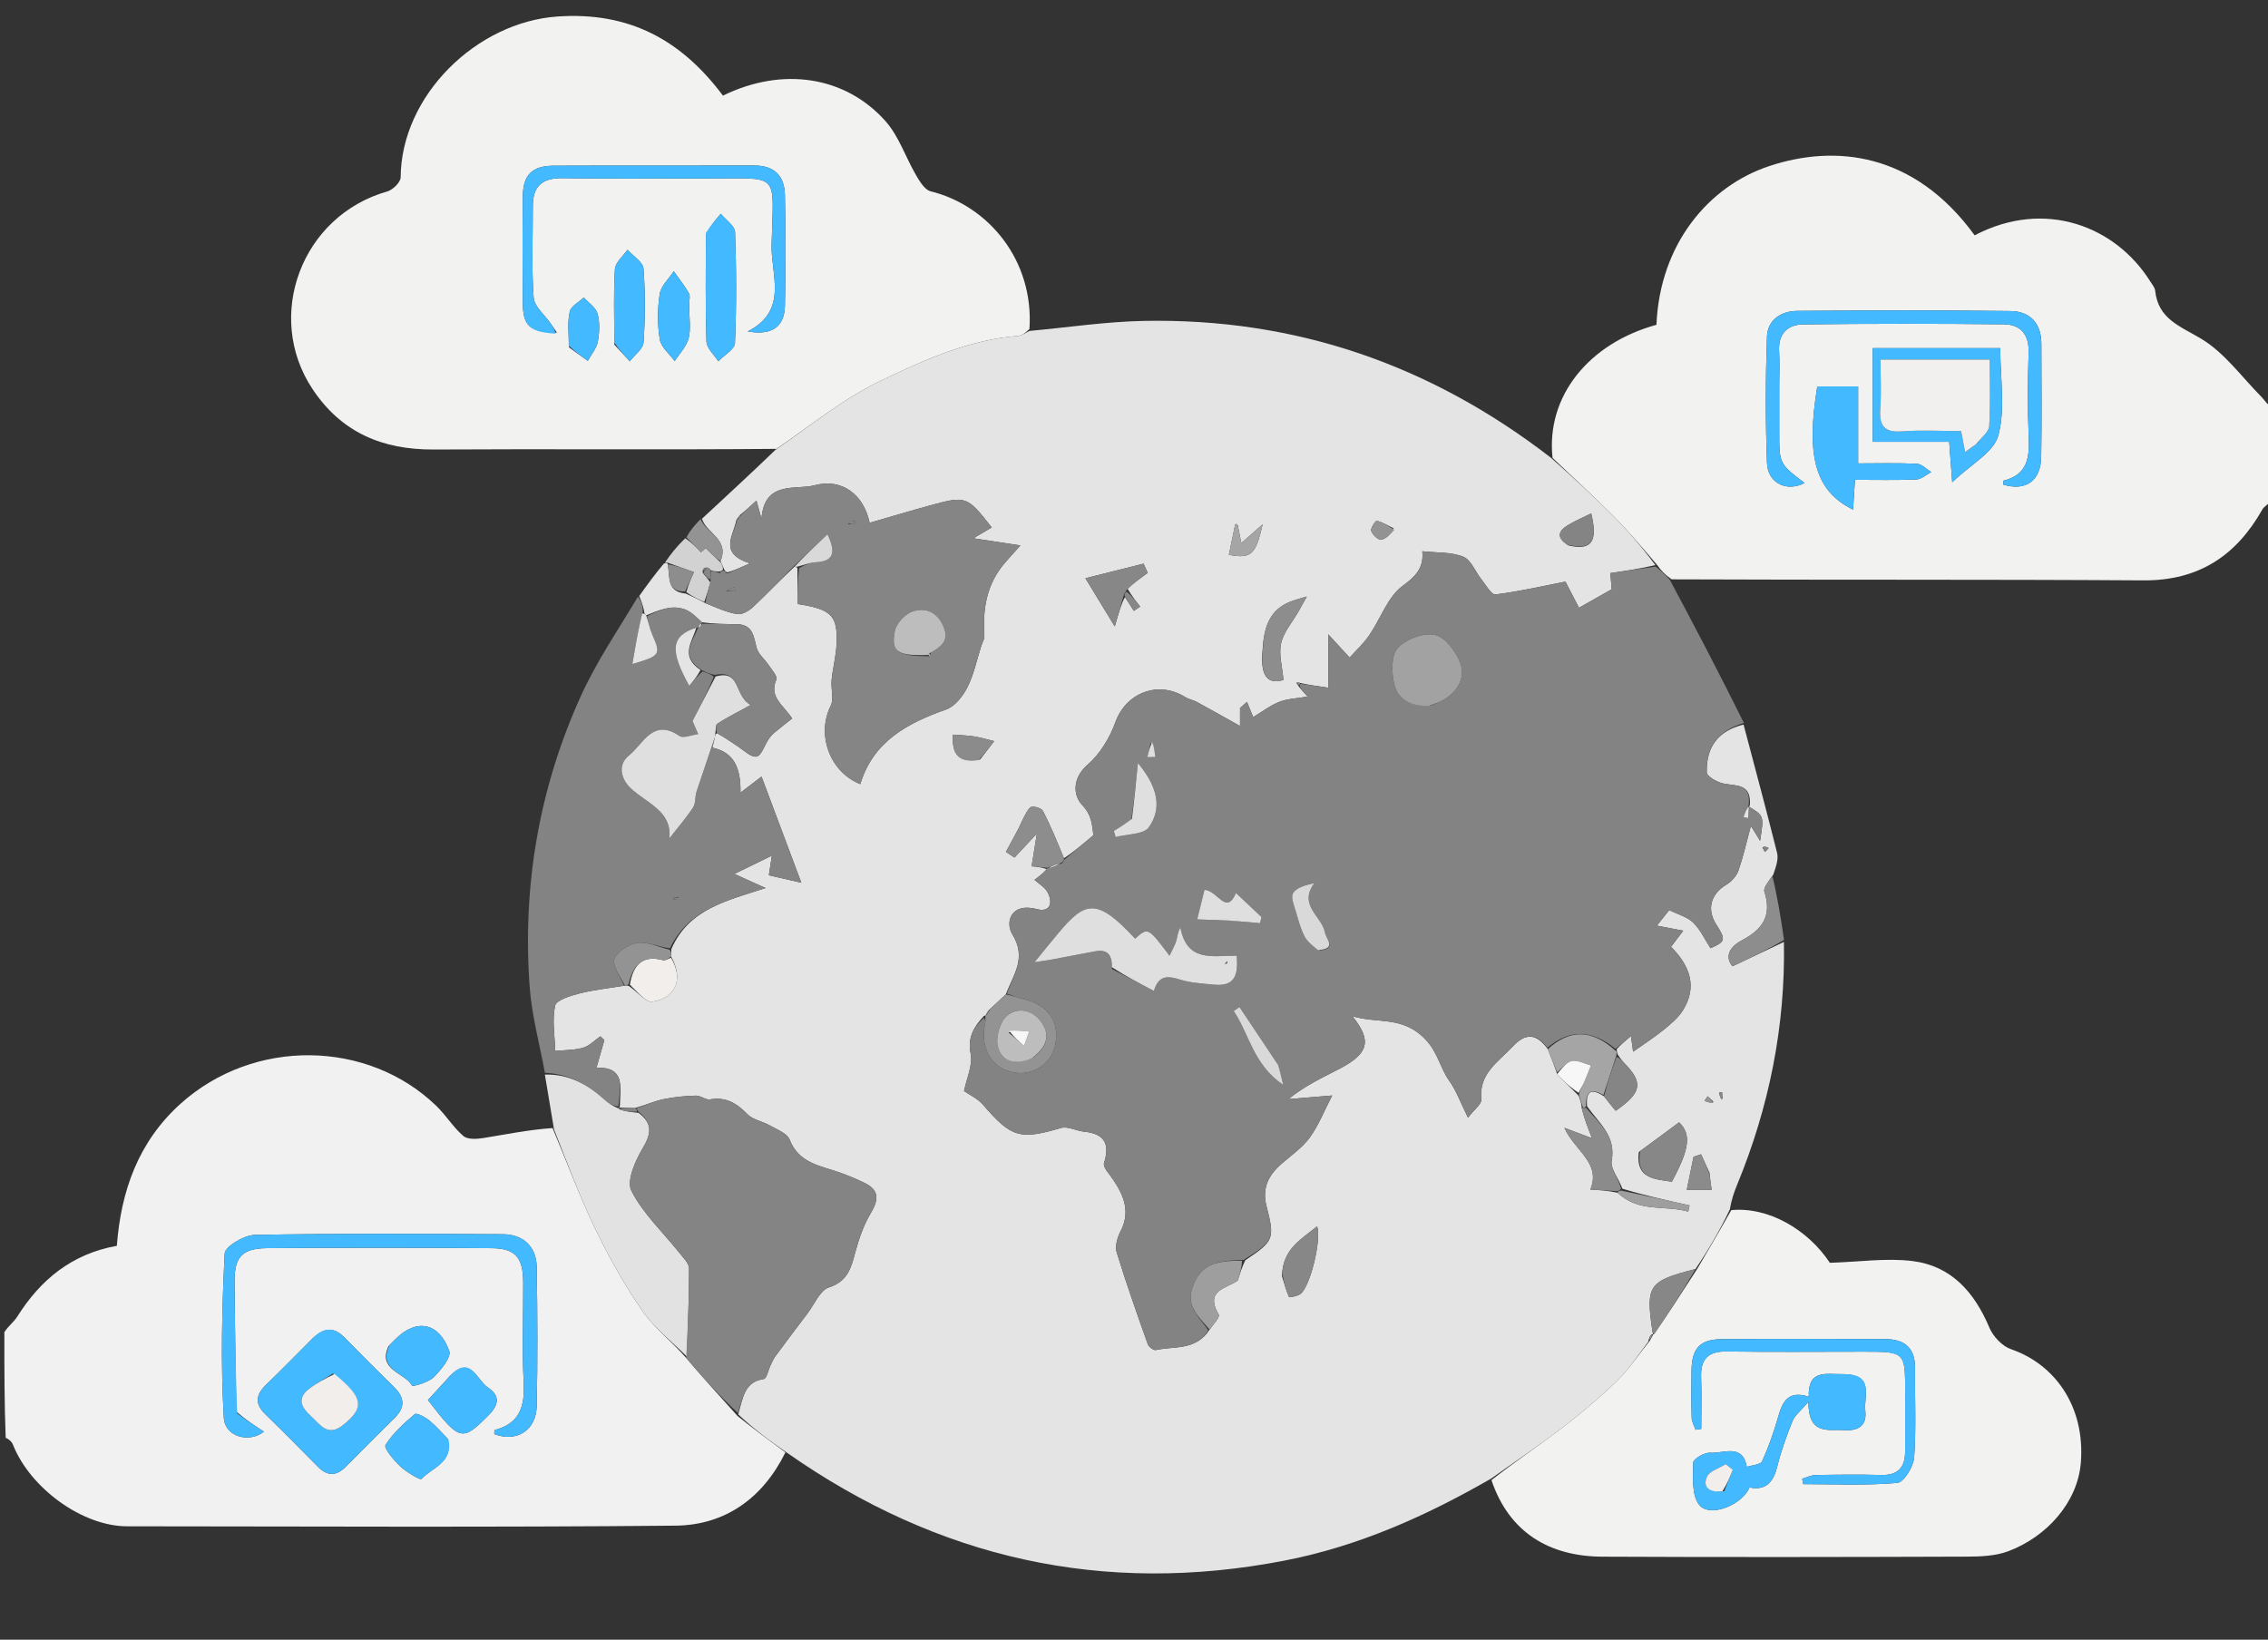 <svg version="1.1" id="Layer_1" xmlns="http://www.w3.org/2000/svg" xmlns:xlink="http://www.w3.org/1999/xlink" x="0px" y="0px"
	 width="100%" viewBox="0 0 520 376" xml:space="preserve">
<rect x="0" y="0" width="520" height="376" fill="#333333" stroke="none"/>
<path opacity="0" stroke="none" 
	d="
M1,305 
	C1,203.715 1,102.43 1,1.072 
	C174.333,1.072 347.667,1.072 521,1.072 
	C521,31.426 521,61.745 520.704,92.832 
	C519.753,92.705 519.197,91.712 518.426,90.932 
	C513.938,86.389 510.011,80.878 504.697,77.688 
	C499.872,74.791 494.812,73.177 494.129,66.657 
	C494.052,65.924 493.439,65.229 493.016,64.553 
	C485.114,51.921 468.915,45.496 452.744,53.96 
	C438.878,34.899 420.741,33.07 405.643,38.083 
	C391.662,42.726 380.566,56.015 379.783,74.477 
	C364.326,78.716 354.441,90.825 355.615,104.983 
	C327.971,83.612 297.002,72.929 262.323,73.584 
	C253.555,73.749 244.81,75.085 236.029,75.439 
	C237.093,59.744 226.67,47.148 213.36,43.862 
	C212.023,43.532 210.877,41.615 210.046,40.198 
	C207.629,36.073 206.099,31.217 202.995,27.744 
	C193.805,17.463 179.442,15.228 165.759,21.93 
	C156.281,9.269 144.411,2.654 127.866,3.782 
	C109.221,5.053 91.99,21.933 91.862,40.658 
	C91.855,41.779 90.067,43.542 88.796,43.902 
	C69.1,49.48 60.593,72.504 71.62,89.161 
	C78.229,99.144 87.626,103.147 99.455,103.075 
	C125.604,102.916 151.756,103.162 177.677,103.464 
	C171.95,108.771 166.451,113.858 160.638,119.027 
	C159.247,120.429 158.17,121.749 156.838,123.271 
	C155.133,125.324 153.682,127.176 151.97,129.25 
	C149.991,131.873 148.274,134.274 146.268,136.832 
	C141.661,144.532 136.709,151.791 133.142,159.676 
	C123.576,180.822 119.752,203.182 121.443,226.329 
	C121.925,232.937 123.734,239.448 124.927,246.416 
	C125.635,250.792 126.351,254.755 126.733,258.39 
	C121.209,259.047 116.032,260.124 110.816,260.961 
	C109.316,261.202 107.209,261.331 106.244,260.503 
	C103.916,258.509 102.268,255.744 100.049,253.598 
	C84.34,238.408 58.213,237.973 41.408,253.084 
	C31.669,261.841 27.732,273.181 26.789,285.671 
	C16.447,287.541 9.308,293.423 3.969,301.898 
	C3.221,303.084 2.001,303.973 1,305 
z"/>
<path opacity="0" stroke="none" 
	d="
M521,115 
	C521,202.287 521,289.574 521,376.931 
	C347.667,376.931 174.333,376.931 1,376.931 
	C1,361.588 1,346.263 1.305,330.166 
	C2.071,330.017 2.692,330.574 2.968,331.269 
	C6.961,341.319 18.939,349.984 29.115,349.99 
	C71.025,350.015 112.937,350.241 154.842,349.843 
	C166.295,349.734 174.916,343.519 180.412,333.107 
	C215.154,357.463 253.032,365.868 294.438,357.872 
	C311.435,354.59 327.004,347.619 341.958,339.407 
	C346.022,351.451 355.248,356.9 367.403,356.958 
	C395.212,357.092 423.023,357.039 450.834,356.948 
	C454.063,356.938 457.519,356.818 460.474,355.701 
	C469.323,352.357 476.382,344.468 477.091,335.36 
	C478.103,322.38 471.013,312.785 461.094,309.385 
	C459.075,308.693 456.977,306.474 456.124,304.45 
	C452.717,296.36 447.42,290.296 438.533,289.174 
	C432.56,288.42 426.373,289.363 419.542,289.569 
	C414.479,281.906 405.387,276.668 396.672,277.024 
	C396.978,275.151 397.573,273.401 398.275,271.696 
	C405.624,253.853 409.367,235.318 409.04,215.536 
	C408.291,210.344 407.512,205.607 406.923,200.525 
	C407.245,198.63 407.796,196.975 407.439,195.547 
	C404.986,185.721 402.342,175.942 399.834,165.764 
	C394.295,154.613 388.683,143.846 383.534,133.043 
	C419.802,133.004 455.609,132.846 491.414,133.085 
	C504.065,133.169 512.683,127.472 518.696,116.843 
	C519.145,116.049 520.217,115.606 521,115 
z"/>
<path fill="#F2F1F1" opacity="1" stroke="none" 
	d="
M180.083,333.034 
	C174.916,343.519 166.295,349.734 154.842,349.843 
	C112.937,350.241 71.025,350.015 29.115,349.99 
	C18.939,349.984 6.961,341.319 2.968,331.269 
	C2.692,330.574 2.071,330.017 1.305,329.698 
	C1,321.979 1,313.958 1,305.469 
	C2.001,303.973 3.221,303.084 3.969,301.898 
	C9.308,293.423 16.447,287.541 26.789,285.671 
	C27.732,273.181 31.669,261.841 41.408,253.084 
	C58.213,237.973 84.34,238.408 100.049,253.598 
	C102.268,255.744 103.916,258.509 106.244,260.503 
	C107.209,261.331 109.316,261.202 110.816,260.961 
	C116.032,260.124 121.209,259.047 126.691,258.675 
	C130.115,266.801 132.935,274.465 136.475,281.781 
	C139.625,288.291 143.193,294.678 147.303,300.616 
	C150.029,304.555 154.036,307.607 157.337,311.389 
	C161.144,315.94 165.083,320.157 169.096,324.691 
	C172.808,327.684 176.445,330.359 180.083,333.034 
M54.171,323.679 
	C54.033,313.705 53.832,303.731 53.783,293.756 
	C53.755,288.192 55.563,286.25 61.271,286.211 
	C78.414,286.093 95.56,286.087 112.703,286.217 
	C118.186,286.258 119.93,288.367 119.958,294.049 
	C119.995,301.706 119.662,309.379 120.07,317.014 
	C120.363,322.486 119.169,326.427 113.405,327.924 
	C113.305,327.95 113.349,328.531 113.335,328.855 
	C118.438,330.789 122.939,328.023 123.057,322.389 
	C123.28,311.741 123.238,301.084 123.052,290.435 
	C122.973,285.886 119.943,283.039 115.332,283.016 
	C96.357,282.921 77.379,282.816 58.41,283.17 
	C55.979,283.216 51.592,285.839 51.513,287.438 
	C50.888,299.972 50.575,312.578 51.317,325.094 
	C51.583,329.584 57.265,330.919 60.508,328.282 
	C58.521,327.003 56.533,325.724 54.171,323.679 
M71.658,306.921 
	C68.124,310.452 64.642,314.036 61.04,317.496 
	C58.673,319.77 58.33,321.86 60.826,324.284 
	C64.888,328.228 68.875,332.249 72.84,336.29 
	C75.028,338.52 77.086,338.545 79.28,336.322 
	C83.022,332.53 86.804,328.776 90.583,325.019 
	C92.977,322.639 92.697,320.389 90.391,318.117 
	C86.597,314.376 82.81,310.626 79.093,306.808 
	C76.856,304.51 74.633,304.069 71.658,306.921 
M89.077,308.683 
	C86.518,314.176 92.717,314.699 94.492,317.725 
	C94.658,318.009 98.211,317.006 99.412,315.814 
	C101.081,314.157 103.528,311.201 103.002,309.77 
	C100.574,303.157 95.437,302.298 90.631,307.104 
	C90.28,307.456 89.928,307.809 89.077,308.683 
M102.612,316.128 
	C101.091,317.789 99.569,319.451 98.117,321.036 
	C105.409,330.541 105.97,330.583 111.957,324.579 
	C114.43,322.1 114.703,320.053 111.834,318.145 
	C109.258,316.431 107.788,310.19 102.612,316.128 
M102.613,329.856 
	C101.209,328.446 99.904,326.911 98.361,325.673 
	C97.432,324.928 95.515,323.919 95.097,324.273 
	C92.609,326.383 90.082,328.64 88.385,331.358 
	C87.955,332.045 90.276,334.83 91.744,336.214 
	C93.155,337.543 96.327,339.449 96.618,339.137 
	C99.079,336.499 103.966,335.449 102.613,329.856 
z"/>
<path fill="#F2F2F1" opacity="1" stroke="none" 
	d="
M521,114.531 
	C520.217,115.606 519.145,116.049 518.696,116.843 
	C512.683,127.472 504.065,133.169 491.414,133.085 
	C455.609,132.846 419.802,133.004 383.271,132.847 
	C381.705,131.768 380.864,130.847 379.969,129.585 
	C376.561,125.57 373.326,121.778 369.823,118.254 
	C365.315,113.72 360.591,109.399 355.96,104.986 
	C354.441,90.825 364.326,78.716 379.783,74.477 
	C380.566,56.015 391.662,42.726 405.643,38.083 
	C420.741,33.07 438.878,34.899 452.744,53.96 
	C468.915,45.496 485.114,51.921 493.016,64.553 
	C493.439,65.229 494.052,65.924 494.129,66.657 
	C494.812,73.177 499.872,74.791 504.697,77.688 
	C510.011,80.878 513.938,86.389 518.426,90.932 
	C519.197,91.712 519.753,92.705 520.704,93.3 
	C521,100.021 521,107.042 521,114.531 
M407.938,88.531 
	C407.939,85.868 408.071,83.197 407.911,80.543 
	C407.666,76.499 409.874,74.42 413.477,74.379 
	C428.785,74.207 444.097,74.202 459.405,74.36 
	C463.319,74.4 465.261,76.72 465.117,80.924 
	C464.901,87.242 464.849,93.582 465.132,99.895 
	C465.347,104.699 465.027,108.826 459.383,110.214 
	C459.289,110.237 459.333,110.819 459.313,111.136 
	C464.485,112.667 467.904,110.286 468.002,104.734 
	C468.156,96.081 468.061,87.424 468.038,78.768 
	C468.025,74.117 465.398,71.383 461.011,71.326 
	C444.702,71.115 428.388,71.167 412.077,71.289 
	C408.391,71.316 405.266,73.351 405.131,77.168 
	C404.79,86.809 404.772,96.479 405.129,106.118 
	C405.303,110.838 409.666,112.866 413.752,110.758 
	C407.938,106.345 407.938,106.345 407.938,99.008 
	C407.938,95.845 407.938,92.682 407.938,88.531 
M426.026,98.464 
	C426.026,95.21 426.026,91.956 426.026,88.608 
	C422.385,88.608 419.492,88.608 416.663,88.608 
	C413.989,104.85 416.286,112.639 424.868,116.863 
	C425.003,114.735 425.137,112.625 425.302,110.024 
	C430.149,110.024 434.77,110.14 439.376,109.943 
	C440.539,109.893 441.658,108.839 442.797,108.246 
	C441.704,107.584 440.638,106.408 439.514,106.351 
	C435.135,106.128 430.739,106.26 426.026,106.26 
	C426.026,103.382 426.026,101.409 426.026,98.464 
M442.506,79.832 
	C438.097,79.832 433.689,79.832 429.376,79.832 
	C429.376,87.42 429.376,94.145 429.376,101.304 
	C435.396,101.304 441.005,101.304 446.903,101.304 
	C447.125,104.254 447.316,106.789 447.602,110.581 
	C451.812,106.516 457.116,103.749 458.171,99.836 
	C459.824,93.7 458.609,86.79 458.609,79.832 
	C453.119,79.832 448.31,79.832 442.506,79.832 
z"/>
<path fill="#E4E4E4" opacity="1" stroke="none" 
	d="
M355.615,104.983 
	C360.591,109.399 365.315,113.72 369.823,118.254 
	C373.326,121.778 376.561,125.57 379.546,129.59 
	C375.926,130.422 372.674,130.906 369.21,131.421 
	C369.338,132.88 369.456,134.237 369.533,135.117 
	C366.98,136.562 364.889,137.744 362.022,139.366 
	C360.989,137.369 359.764,135.002 358.921,133.372 
	C353.649,134.4 348.298,135.641 342.877,136.311 
	C341.956,136.424 340.674,134.131 339.662,132.866 
	C338.254,131.104 337.298,128.386 335.507,127.661 
	C332.756,126.546 329.46,126.778 326.098,126.406 
	C326.467,130.126 324.745,132.035 321.601,134.346 
	C318.136,136.895 316.531,141.906 313.914,145.706 
	C312.595,147.622 310.83,149.232 309.437,150.79 
	C308.146,149.385 306.838,147.961 304.534,145.454 
	C304.534,150.524 304.534,154.053 304.534,157.692 
	C302.377,157.39 300.282,157.096 298.067,156.606 
	C297.698,156.462 297.449,156.515 297.199,156.568 
	C297.372,156.804 297.545,157.04 297.883,157.542 
	C298.477,158.279 298.908,158.751 299.8,159.73 
	C297.326,160.16 295.191,160.209 293.324,160.942 
	C291.237,161.761 289.393,163.199 287.324,164.439 
	C286.935,163.485 286.42,162.221 285.905,160.956 
	C285.374,161.421 284.844,161.886 284.313,162.351 
	C284.313,163.834 284.313,165.318 284.313,166.477 
	C280.926,164.586 277.699,162.755 274.44,160.982 
	C273.578,160.514 272.545,160.346 271.718,159.834 
	C265.462,155.958 258.152,158.9 255.734,165.613 
	C254.439,169.208 252.187,172.912 249.34,175.382 
	C245.738,178.506 246.095,182.461 248.094,184.565 
	C250.549,187.149 250.358,189.566 250.699,191.516 
	C248.109,193.698 246.024,195.453 243.939,196.813 
	C242.366,192.927 240.879,189.392 239.144,185.984 
	C238.822,185.353 237.483,184.951 236.635,184.985 
	C236.11,185.006 235.521,185.99 235.146,186.647 
	C234.493,187.792 234.016,189.036 233.406,190.207 
	C232.51,191.929 231.561,193.623 230.635,195.329 
	C231.288,195.769 231.941,196.21 232.593,196.651 
	C234.197,194.933 235.801,193.215 237.73,191.149 
	C237.294,193.865 236.923,196.179 236.528,198.643 
	C237.778,198.765 238.894,198.874 240.001,199.314 
	C239.139,200.288 238.288,200.931 237.188,201.76 
	C238.237,202.708 239.519,203.415 240.123,204.5 
	C241.512,206.999 240.792,209.281 237.712,208.462 
	C231.747,206.876 230.429,211.514 232.09,214.199 
	C235.464,219.651 232.378,223.439 230.601,228.015 
	C229.219,229.287 228.089,230.38 226.696,231.661 
	C226.264,232.226 226.096,232.604 225.954,232.939 
	C225.981,232.896 225.91,232.824 225.588,232.967 
	C223.207,235.567 221.82,237.909 222.548,241.61 
	C223.071,244.268 221.606,247.317 221.03,250.18 
	C222.246,251.037 224.156,251.899 225.394,253.338 
	C231.878,260.878 233.847,261.427 243.253,258.655 
	C244.801,258.199 246.766,259.315 248.559,259.497 
	C253.214,259.971 254.522,262.243 253.132,266.707 
	C252.84,267.646 254.348,269.222 255.16,270.414 
	C257.697,274.143 259.255,277.9 256.887,282.416 
	C256.158,283.806 255.614,285.805 256.042,287.203 
	C258.207,294.282 260.688,301.266 263.166,308.245 
	C263.383,308.856 264.488,309.685 264.997,309.574 
	C269.22,308.652 274.236,309.721 277.329,304.89 
	C278.258,303.612 279.745,302.003 279.423,301.452 
	C276.104,295.769 281.306,295.459 283.773,293.644 
	C284.272,292.077 284.737,290.618 285.508,288.993 
	C292.081,284.56 292.329,284.136 290.38,276.582 
	C289.316,272.459 290.825,269.495 293.795,266.896 
	C296.019,264.949 298.563,263.212 300.275,260.876 
	C302.285,258.134 303.551,254.844 305.445,251.204 
	C301.186,251.558 298.29,251.799 295.393,252.04 
	C299.245,248.928 303.238,247.097 307.128,245.068 
	C313.827,241.572 314.605,238.674 310.076,233.018 
	C315.855,234.792 321.568,232.886 326.75,238.269 
	C329.721,241.356 330.138,244.813 332.241,247.766 
	C333.894,250.088 334.883,252.883 336.577,256.293 
	C338.048,254.371 339.728,253.17 339.624,252.149 
	C339.019,246.169 343.515,243.518 346.836,239.971 
	C349.766,236.839 352.241,236.913 354.875,240.571 
	C355.654,242.565 356.336,244.232 357.019,246.28 
	C358.647,248.095 360.274,249.532 361.965,251.282 
	C362.333,252.385 362.637,253.173 362.659,254.128 
	C363.188,256.366 363.997,258.438 364.996,260.994 
	C362.648,260.11 361.065,259.514 358.672,258.613 
	C361.128,263.989 367.134,266.63 364.63,272.773 
	C366.517,272.886 368.649,273.013 370.886,273.502 
	C375.796,278.166 381.759,276.273 387.076,277.841 
	C387.176,277.362 387.276,276.883 387.376,276.404 
	C382.258,275.268 377.139,274.132 371.987,272.586 
	C371.079,270.156 369.188,267.947 369.52,266.148 
	C370.557,260.517 366.681,257.632 363.874,253.673 
	C363.544,249.889 365.087,249.639 367.765,251.389 
	C368.781,252.74 369.657,253.789 370.429,254.715 
	C376.44,250.577 376.768,248.285 372.547,243.907 
	C371.981,243.319 371.464,242.684 370.871,241.746 
	C370.734,241.219 370.65,241.016 370.707,240.513 
	C371.727,239.462 372.604,238.712 373.94,237.57 
	C374.225,239.619 374.382,240.742 374.44,241.16 
	C376.83,239.466 379.194,237.951 381.366,236.199 
	C382.996,234.884 384.714,233.477 385.811,231.743 
	C389.29,226.246 387.405,221.406 383.132,217.11 
	C384.146,215.766 384.98,214.661 385.92,213.416 
	C383.829,213.014 382.134,212.687 379.884,212.254 
	C381.194,210.603 382.079,209.488 382.712,208.689 
	C384.773,209.714 386.868,210.245 388.206,211.552 
	C389.853,213.16 390.868,215.415 392.184,217.435 
	C395.638,215.904 395.749,215.499 393.486,211.96 
	C391.255,208.471 392.264,204.975 395.821,202.863 
	C396.983,202.173 398.128,200.907 398.567,199.655 
	C399.714,196.384 400.467,192.975 401.443,189.376 
	C402.089,190.428 402.722,191.458 403.552,192.809 
	C404.449,187.06 404.449,187.06 400.987,184.982 
	C400.997,184.995 401.024,185.014 401.2,184.618 
	C401.55,179.743 398.262,180.231 395.346,179.717 
	C393.836,179.45 391.346,178.067 391.321,177.134 
	C391.16,171.081 394.122,167.536 399.76,166.148 
	C402.342,175.942 404.986,185.721 407.439,195.547 
	C407.796,196.975 407.245,198.63 406.562,200.576 
	C405.48,202.15 404.242,203.557 404.538,204.465 
	C406.303,209.886 404.16,213.107 399.439,215.586 
	C395.928,217.43 395.692,219.845 397.235,221.571 
	C401.396,219.599 405.204,217.796 409.011,215.992 
	C409.367,235.318 405.624,253.853 398.275,271.696 
	C397.573,273.401 396.978,275.151 396.601,277.352 
	C394.289,282.206 391.71,286.589 388.735,290.996 
	C377.973,293.75 377.323,294.711 378.835,305.07 
	C378.882,305.397 378.942,305.722 378.992,306.019 
	C378.987,305.99 379.045,305.985 378.675,305.985 
	C378.191,306.439 378.076,306.893 377.905,307.664 
	C375.501,310.888 373.408,314.056 370.746,316.638 
	C366.872,320.396 362.729,323.916 358.444,327.201 
	C353.07,331.322 347.436,335.103 341.914,339.031 
	C327.004,347.619 311.435,354.59 294.438,357.872 
	C253.032,365.868 215.154,357.463 180.412,333.107 
	C176.445,330.359 172.808,327.684 169.249,324.321 
	C170.377,320.496 170.648,316.848 175.128,316.218 
	C175.777,316.127 176.15,314.154 176.675,313.064 
	C177.008,312.372 177.304,311.642 177.755,311.031 
	C180.204,307.712 182.682,304.414 185.179,301.131 
	C186.751,299.063 187.998,295.886 190.046,295.22 
	C194.44,293.792 195.156,290.647 196.13,287.035 
	C196.954,283.975 198.043,280.871 199.655,278.17 
	C201.467,275.135 201.658,272.928 198.251,271.266 
	C196.365,270.345 194.417,269.524 192.436,268.833 
	C188.015,267.292 183.153,266.714 181.046,261.334 
	C180.472,259.867 178.131,259.008 176.489,258.066 
	C174.824,257.11 172.617,256.786 171.362,255.493 
	C168.922,252.978 166.446,251.476 162.809,252.094 
	C161.793,252.267 160.608,251.2 159.518,251.235 
	C157.038,251.313 154.53,251.544 152.105,252.053 
	C150.019,252.49 148.031,253.396 145.595,254.079 
	C144.126,254.035 143.062,254.007 141.997,253.99 
	C141.995,254.002 142.017,254 142.125,253.61 
	C142.18,249.305 143.449,244.619 136.755,244.833 
	C137.451,242.397 138.009,240.445 138.568,238.492 
	C138.263,238.208 137.958,237.925 137.653,237.641 
	C136.34,238.543 135.14,239.834 133.687,240.253 
	C131.659,240.839 129.442,240.775 127.306,240.989 
	C127.203,237.511 126.557,233.916 127.27,230.614 
	C127.551,229.318 130.787,228.338 132.831,227.817 
	C136.189,226.961 139.672,226.598 143.297,226.018 
	C143.492,226.009 143.88,225.964 144.183,226.096 
	C146.192,227.455 148.074,229.903 149.574,229.688 
	C155.039,228.905 156.719,224.382 153.868,219.337 
	C153.878,218.683 153.873,218.31 153.944,217.59 
	C157.973,208.323 166.868,206.482 175.53,203.631 
	C172.884,202.435 171.264,201.702 168.375,200.397 
	C171.981,198.639 174.086,197.613 176.97,196.207 
	C176.621,198.481 176.46,199.527 176.279,200.708 
	C178.498,201.216 180.505,201.674 183.722,202.41 
	C180.413,193.583 177.485,185.771 174.601,178.077 
	C173.22,179.133 171.911,180.135 169.773,181.771 
	C169.889,175.988 168.22,172.506 163.331,171.439 
	C163.51,170.732 163.69,170.025 163.914,169.033 
	C163.972,168.555 163.988,168.362 164.388,168.135 
	C166.211,169.105 167.621,170.152 169.093,171.103 
	C170.534,172.032 172.204,173.725 173.464,173.481 
	C174.604,173.261 175.298,170.86 176.246,169.459 
	C176.63,168.892 177.119,168.371 177.645,167.929 
	C178.93,166.852 180.263,165.833 181.622,164.756 
	C179.614,161.664 176.241,159.828 178.005,155.817 
	C178.317,155.108 176.946,153.589 176.239,152.518 
	C175.344,151.161 173.855,150.003 173.477,148.538 
	C172.797,145.9 172.605,143.205 168.998,143.141 
	C166.325,143.093 163.651,143.075 160.918,142.681 
	C159.589,141.438 158.43,140.252 157.025,139.74 
	C153.926,138.611 151.098,139.942 148.149,141.103 
	C147.816,140.775 147.685,140.642 147.694,140.172 
	C147.407,138.782 146.981,137.729 146.556,136.675 
	C148.274,134.274 149.991,131.873 152.18,129.269 
	C152.65,129.066 153.07,129.023 153.092,129.415 
	C153.667,132.302 152.764,135.697 157.207,136.106 
	C158.818,136.849 160.148,137.441 161.758,138.315 
	C164.371,139.379 166.659,140.443 169.056,140.816 
	C170.161,140.989 171.719,140.071 172.653,139.198 
	C175.834,136.223 178.828,133.049 182.13,129.97 
	C182.365,129.99 182.838,129.98 182.839,130.438 
	C182.841,133.475 182.841,136.054 182.841,138.498 
	C190.7,139.717 192.093,141.159 191.803,147.712 
	C191.681,150.467 190.937,153.189 190.666,155.944 
	C190.471,157.921 191.258,160.264 190.453,161.863 
	C187.206,168.312 190.1,176.935 197.246,179.807 
	C200.199,170.037 207.993,165.84 216.924,162.696 
	C218.939,161.987 220.787,159.626 221.818,157.576 
	C223.307,154.615 223.977,151.244 225,148.049 
	C225.237,147.31 225.744,146.557 225.694,145.841 
	C225.27,139.689 226.196,133.944 230.373,129.095 
	C231.301,128.018 232.264,126.972 233.962,125.069 
	C230.057,124.474 227.164,124.033 223.185,123.427 
	C225.263,122.199 226.302,121.586 227.38,120.949 
	C221.753,113.744 221.514,113.635 213.278,115.89 
	C208.661,117.154 204.077,118.533 199.391,119.885 
	C198.001,113.35 193.014,109.608 186.768,111.278 
	C182.425,112.438 175.27,110.065 174.59,118.961 
	C174.092,117.153 173.845,116.258 173.435,114.769 
	C172.087,116.02 171.051,116.982 169.761,118.015 
	C169.37,118.396 169.233,118.705 168.817,119.278 
	C168.124,122.93 164.722,126.882 171.937,129.181 
	C169.415,130.309 168.202,130.852 166.752,131.246 
	C166.358,130.999 166.2,130.901 166.029,130.547 
	C165.767,129.87 165.518,129.448 165.187,128.681 
	C167.29,123.627 161.881,122.275 160.952,118.944 
	C166.451,113.858 171.95,108.771 177.798,103.151 
	C186.031,97.439 193.481,91.36 201.909,87.32 
	C211.845,82.557 222.1,77.913 233.441,77.021 
	C234.336,76.951 235.184,76.276 236.054,75.882 
	C244.81,75.085 253.555,73.749 262.323,73.584 
	C297.002,72.929 327.971,83.612 355.615,104.983 
M257.942,136.919 
	C258.617,137.974 259.292,139.029 259.967,140.084 
	C260.451,139.754 260.934,139.425 261.417,139.095 
	C260.457,137.885 259.497,136.674 258.409,134.833 
	C259.988,133.677 261.568,132.522 263.147,131.366 
	C262.832,130.662 262.517,129.958 262.202,129.253 
	C258.155,130.268 254.108,131.282 248.857,132.598 
	C251.219,136.474 253.128,139.606 255.592,143.649 
	C256.557,140.304 257.141,138.279 257.942,136.919 
M375.738,264.168 
	C374.96,270.264 379.307,270.382 383.317,270.97 
	C387.426,263.372 387.787,260.07 384.978,257.355 
	C382.088,259.501 379.213,261.636 375.738,264.168 
M289.497,148.882 
	C288.832,155.002 290.66,157.065 294.271,155.917 
	C294.014,152.884 293.154,150.031 293.728,147.504 
	C294.315,144.922 296.314,142.664 297.685,140.258 
	C298.344,139.104 298.981,137.937 299.628,136.776 
	C298.441,137.142 297.234,137.452 296.072,137.882 
	C291.342,139.634 289.808,143.427 289.497,148.882 
M293.921,292.61 
	C294.423,294.231 294.855,295.883 295.543,297.421 
	C295.608,297.567 297.459,297.241 298.168,296.713 
	C300.41,295.047 303.027,284.262 301.987,281.193 
	C298.465,284.13 294.096,286.298 293.921,292.61 
M224.723,174.142 
	C225.8,172.744 226.878,171.346 227.956,169.948 
	C226.426,169.58 224.911,169.118 223.361,168.869 
	C221.841,168.625 220.286,168.598 218.499,168.455 
	C218.191,172.891 219.693,175.016 224.723,174.142 
M359.625,125.075 
	C364.972,126.341 366.373,124.118 364.827,117.73 
	C363.075,118.604 361.118,119.411 359.345,120.514 
	C357.517,121.65 356.574,123.124 359.625,125.075 
M391.96,268.96 
	C391.314,267.538 390.667,266.115 390.021,264.693 
	C389.445,264.879 388.869,265.065 388.293,265.251 
	C387.795,267.673 387.298,270.095 386.736,272.831 
	C389.135,272.831 390.742,272.831 392.447,272.831 
	C392.267,271.655 392.118,270.679 391.96,268.96 
M283.812,120.524 
	C283.71,120.396 283.627,120.234 283.496,120.154 
	C283.44,120.121 283.197,120.241 283.18,120.322 
	C282.691,122.625 282.221,124.932 281.75,127.227 
	C286.86,128.165 287.887,127.262 289.497,120.234 
	C287.49,121.996 286.196,123.131 284.605,124.528 
	C284.341,123.248 284.123,122.193 283.812,120.524 
M319.517,121.136 
	C318.241,120.521 317.002,119.766 315.657,119.417 
	C315.411,119.353 314.192,121.117 314.389,121.721 
	C314.675,122.596 315.924,123.833 316.614,123.746 
	C317.764,123.601 318.797,122.528 319.517,121.136 
M392.872,252.631 
	C392.42,252.213 391.968,251.796 391.516,251.378 
	C391.283,251.727 391.05,252.075 390.817,252.423 
	C391.488,252.704 392.159,252.985 392.872,252.631 
M404.104,194.335 
	C404.285,194.683 404.466,195.031 404.647,195.379 
	C404.937,195.08 405.227,194.782 405.518,194.483 
	C405.166,194.27 404.814,194.056 404.104,194.335 
M394.93,252.009 
	C394.901,251.493 394.872,250.977 394.842,250.461 
	C394.613,250.49 394.384,250.518 394.155,250.547 
	C394.274,251.17 394.393,251.792 394.93,252.009 
z"/>
<path fill="#F2F2F1" opacity="1" stroke="none" 
	d="
M236.029,75.439 
	C235.184,76.276 234.336,76.951 233.441,77.021 
	C222.1,77.913 211.845,82.557 201.909,87.32 
	C193.481,91.36 186.031,97.439 178.027,102.93 
	C151.756,103.162 125.604,102.916 99.455,103.075 
	C87.626,103.147 78.229,99.144 71.62,89.161 
	C60.593,72.504 69.1,49.48 88.796,43.902 
	C90.067,43.542 91.855,41.779 91.862,40.658 
	C91.99,21.933 109.221,5.053 127.866,3.782 
	C144.411,2.654 156.281,9.269 165.759,21.93 
	C179.442,15.228 193.805,17.463 202.995,27.744 
	C206.099,31.217 207.629,36.073 210.046,40.198 
	C210.877,41.615 212.023,43.532 213.36,43.862 
	C226.67,47.148 237.093,59.744 236.029,75.439 
M127.688,76.276 
	C127.217,75.588 126.747,74.898 126.274,74.211 
	C124.904,72.222 122.499,70.308 122.352,68.233 
	C121.856,61.27 122.171,54.249 122.164,47.251 
	C122.16,42.659 124.346,40.77 129.01,40.852 
	C140.004,41.045 151.005,40.883 162.003,40.92 
	C179.151,40.978 177.324,39.078 176.907,56.194 
	C176.742,62.957 180.835,71.205 171.433,75.999 
	C176.963,76.993 179.863,74.939 179.967,70.108 
	C180.15,61.613 180.153,53.109 179.958,44.615 
	C179.86,40.336 177.501,37.939 172.94,37.953 
	C157.61,38.001 142.279,37.93 126.949,37.995 
	C122.029,38.016 119.925,40.102 119.87,44.964 
	C119.777,53.128 119.795,61.295 119.862,69.459 
	C119.905,74.72 121.422,76.165 127.688,76.276 
M161.844,53.852 
	C161.845,62.01 161.702,70.173 161.975,78.322 
	C162.026,79.854 163.735,81.332 164.679,82.834 
	C166.015,81.454 168.446,80.121 168.508,78.686 
	C168.872,70.212 168.845,61.708 168.53,53.23 
	C168.477,51.787 166.4,50.419 165.259,49.016 
	C164.123,50.324 162.987,51.631 161.844,53.852 
M140.856,79.025 
	C142.034,80.297 143.213,81.569 144.392,82.842 
	C145.495,81.397 147.447,80.011 147.55,78.498 
	C147.933,72.884 147.976,67.208 147.534,61.603 
	C147.413,60.071 145.15,58.707 143.871,57.266 
	C142.863,58.741 141.087,60.165 140.987,61.699 
	C140.631,67.15 140.846,72.639 140.856,79.025 
M158.014,69.706 
	C158.013,68.877 158.313,67.876 157.955,67.252 
	C156.94,65.484 155.657,63.87 154.479,62.196 
	C153.356,63.926 151.546,65.549 151.259,67.408 
	C150.735,70.81 150.717,74.414 151.269,77.807 
	C151.563,79.61 153.493,81.147 154.685,82.804 
	C155.794,81.069 157.396,79.461 157.883,77.566 
	C158.442,75.388 158.013,72.956 158.014,69.706 
M130.477,79.661 
	C131.906,80.69 133.336,81.719 134.765,82.749 
	C135.562,81.289 136.763,79.905 137.057,78.349 
	C137.451,76.266 137.548,73.939 137.001,71.927 
	C136.615,70.508 134.946,69.44 133.849,68.215 
	C132.732,69.273 130.94,70.17 130.642,71.423 
	C130.079,73.787 130.376,76.356 130.477,79.661 
z"/>
<path fill="#838383" opacity="1" stroke="none" 
	d="
M163.87,169.318 
	C163.69,170.025 163.51,170.732 163.331,171.439 
	C168.22,172.506 169.889,175.988 169.773,181.771 
	C171.911,180.135 173.22,179.133 174.601,178.077 
	C177.485,185.771 180.413,193.583 183.722,202.41 
	C180.505,201.674 178.498,201.216 176.279,200.708 
	C176.46,199.527 176.621,198.481 176.97,196.207 
	C174.086,197.613 171.981,198.639 168.375,200.397 
	C171.264,201.702 172.884,202.435 175.53,203.631 
	C166.868,206.482 157.973,208.323 153.611,217.441 
	C150.83,217.097 148.354,215.877 146.117,216.22 
	C144.135,216.524 141.383,218.254 140.878,219.929 
	C140.378,221.587 142.263,223.965 143.102,226.027 
	C139.672,226.598 136.189,226.961 132.831,227.817 
	C130.787,228.338 127.551,229.318 127.27,230.614 
	C126.557,233.916 127.203,237.511 127.306,240.989 
	C129.442,240.775 131.659,240.839 133.687,240.253 
	C135.14,239.834 136.34,238.543 137.653,237.641 
	C137.958,237.925 138.263,238.208 138.568,238.492 
	C138.009,240.445 137.451,242.397 136.755,244.833 
	C143.449,244.619 142.18,249.305 141.77,253.729 
	C140.418,253.564 139.473,252.95 138.648,252.204 
	C134.734,248.669 130.344,246.219 124.935,246.004 
	C123.734,239.448 121.925,232.937 121.443,226.329 
	C119.752,203.182 123.576,180.822 133.142,159.676 
	C136.709,151.791 141.661,144.532 146.268,136.832 
	C146.981,137.729 147.407,138.782 147.379,140.35 
	C146.309,144.497 145.693,148.13 144.991,152.269 
	C151.462,150.361 151.565,150.092 149.548,145.501 
	C148.967,144.18 148.741,142.703 148.352,141.297 
	C151.098,139.942 153.926,138.611 157.025,139.74 
	C158.43,140.252 159.589,141.438 160.933,142.663 
	C161.008,143.008 161.034,142.969 160.733,142.986 
	C160.277,143.347 160.123,143.691 159.988,144.021 
	C160.006,144.008 160.037,143.974 159.645,143.924 
	C153.835,145.792 153.47,149.053 158.025,157.261 
	C159.012,156.069 159.891,155.007 161.066,153.97 
	C162.078,154.263 162.794,154.53 163.676,155.158 
	C162.271,158.559 160.702,161.6 158.777,165.33 
	C158.887,165.585 159.45,166.89 160.078,168.349 
	C158.452,168.548 156.659,169.356 155.815,168.778 
	C149.675,164.571 147.497,170.596 144.217,173.228 
	C141.362,175.519 142.612,178.854 144.542,180.684 
	C148.309,184.255 154.136,185.954 153.466,192.249 
	C155.428,189.734 157.331,187.554 158.901,185.156 
	C159.534,184.189 159.312,182.703 159.698,181.525 
	C161.037,177.439 162.472,173.385 163.87,169.318 
M155.577,205.81 
	C155.203,205.806 154.83,205.801 154.457,205.797 
	C154.455,205.952 154.443,206.241 154.453,206.242 
	C154.825,206.271 155.198,206.274 155.577,205.81 
z"/>
<path fill="#E2E2E2" opacity="1" stroke="none" 
	d="
M124.927,246.416 
	C130.344,246.219 134.734,248.669 138.648,252.204 
	C139.473,252.95 140.418,253.564 141.662,254.119 
	C142.017,254 141.995,254.002 141.928,254.346 
	C143.258,254.851 144.654,255.011 146.41,255.183 
	C149.754,257.72 149.283,260.068 147.351,263.314 
	C145.639,266.191 143.606,270.798 144.771,273.079 
	C147.446,278.311 152.009,282.573 155.751,287.271 
	C156.642,288.39 157.987,289.675 157.99,290.887 
	C158.01,297.609 157.68,304.333 157.47,311.056 
	C154.036,307.607 150.029,304.555 147.303,300.616 
	C143.193,294.678 139.625,288.291 136.475,281.781 
	C132.935,274.465 130.115,266.801 127.024,259.003 
	C126.351,254.755 125.635,250.792 124.927,246.416 
z"/>
<path fill="#D2D2D2" opacity="1" stroke="none" 
	d="
M153.07,129.023 
	C153.07,129.023 152.65,129.066 152.441,129.047 
	C153.682,127.176 155.133,125.324 157.117,123.418 
	C158.681,124.466 159.712,125.568 160.708,126.634 
	C161.583,125.866 162.075,125.434 161.79,125.685 
	C163.17,127.011 164.22,128.019 165.27,129.027 
	C165.518,129.448 165.767,129.87 165.766,130.613 
	C165.346,130.993 165.176,131.052 164.675,131.065 
	C163.901,130.996 163.458,130.973 162.918,130.729 
	C162.603,130.232 162.318,130.11 161.736,130.164 
	C161.194,130.358 161.064,130.62 161.11,131.298 
	C161.708,132.157 162.31,132.691 162.886,133.583 
	C162.399,135.305 161.938,136.668 161.478,138.032 
	C160.148,137.441 158.818,136.849 157.355,135.785 
	C157.895,133.837 158.568,132.361 159.104,131.187 
	C156.638,130.302 154.854,129.662 153.07,129.023 
z"/>
<path fill="#939393" opacity="1" stroke="none" 
	d="
M165.187,128.681 
	C164.22,128.019 163.17,127.011 161.79,125.685 
	C162.075,125.434 161.583,125.866 160.708,126.634 
	C159.712,125.568 158.681,124.466 157.371,123.216 
	C158.17,121.749 159.247,120.429 160.638,119.027 
	C161.881,122.275 167.29,123.627 165.187,128.681 
z"/>
<path fill="#838383" opacity="1" stroke="none" 
	d="
M298.186,156.802 
	C300.282,157.096 302.377,157.39 304.534,157.692 
	C304.534,154.053 304.534,150.524 304.534,145.454 
	C306.838,147.961 308.146,149.385 309.437,150.79 
	C310.83,149.232 312.595,147.622 313.914,145.706 
	C316.531,141.906 318.136,136.895 321.601,134.346 
	C324.745,132.035 326.467,130.126 326.098,126.406 
	C329.46,126.778 332.756,126.546 335.507,127.661 
	C337.298,128.386 338.254,131.104 339.662,132.866 
	C340.674,134.131 341.956,136.424 342.877,136.311 
	C348.298,135.641 353.649,134.4 358.921,133.372 
	C359.764,135.002 360.989,137.369 362.022,139.366 
	C364.889,137.744 366.98,136.562 369.533,135.117 
	C369.456,134.237 369.338,132.88 369.21,131.421 
	C372.674,130.906 375.926,130.422 379.601,129.933 
	C380.864,130.847 381.705,131.768 382.808,132.883 
	C388.683,143.846 394.295,154.613 399.834,165.764 
	C394.122,167.536 391.16,171.081 391.321,177.134 
	C391.346,178.067 393.836,179.45 395.346,179.717 
	C398.262,180.231 401.55,179.743 400.919,184.724 
	C400.222,185.933 399.983,186.64 399.743,187.347 
	C400.093,187.43 400.442,187.513 400.792,187.596 
	C400.853,186.721 400.914,185.845 400.976,184.97 
	C404.449,187.06 404.449,187.06 403.552,192.809 
	C402.722,191.458 402.089,190.428 401.443,189.376 
	C400.467,192.975 399.714,196.384 398.567,199.655 
	C398.128,200.907 396.983,202.173 395.821,202.863 
	C392.264,204.975 391.255,208.471 393.486,211.96 
	C395.749,215.499 395.638,215.904 392.184,217.435 
	C390.868,215.415 389.853,213.16 388.206,211.552 
	C386.868,210.245 384.773,209.714 382.712,208.689 
	C382.079,209.488 381.194,210.603 379.884,212.254 
	C382.134,212.687 383.829,213.014 385.92,213.416 
	C384.98,214.661 384.146,215.766 383.132,217.11 
	C387.405,221.406 389.29,226.246 385.811,231.743 
	C384.714,233.477 382.996,234.884 381.366,236.199 
	C379.194,237.951 376.83,239.466 374.44,241.16 
	C374.382,240.742 374.225,239.619 373.94,237.57 
	C372.604,238.712 371.727,239.462 370.39,240.503 
	C365.042,236.14 359.994,235.887 354.778,240.244 
	C352.241,236.913 349.766,236.839 346.836,239.971 
	C343.515,243.518 339.019,246.169 339.624,252.149 
	C339.728,253.17 338.048,254.371 336.577,256.293 
	C334.883,252.883 333.894,250.088 332.241,247.766 
	C330.138,244.813 329.721,241.356 326.75,238.269 
	C321.568,232.886 315.855,234.792 310.076,233.018 
	C314.605,238.674 313.827,241.572 307.128,245.068 
	C303.238,247.097 299.245,248.928 295.393,252.04 
	C298.29,251.799 301.186,251.558 305.445,251.204 
	C303.551,254.844 302.285,258.134 300.275,260.876 
	C298.563,263.212 296.019,264.949 293.795,266.896 
	C290.825,269.495 289.316,272.459 290.38,276.582 
	C292.329,284.136 292.081,284.56 285.066,288.953 
	C277.802,288.935 274.942,290.639 273.369,295.348 
	C271.933,299.649 275.029,302.12 277.048,305.051 
	C274.236,309.721 269.22,308.652 264.997,309.574 
	C264.488,309.685 263.383,308.856 263.166,308.245 
	C260.688,301.266 258.207,294.282 256.042,287.203 
	C255.614,285.805 256.158,283.806 256.887,282.416 
	C259.255,277.9 257.697,274.143 255.16,270.414 
	C254.348,269.222 252.84,267.646 253.132,266.707 
	C254.522,262.243 253.214,259.971 248.559,259.497 
	C246.766,259.315 244.801,258.199 243.253,258.655 
	C233.847,261.427 231.878,260.878 225.394,253.338 
	C224.156,251.899 222.246,251.037 221.03,250.18 
	C221.606,247.317 223.071,244.268 222.548,241.61 
	C221.82,237.909 223.207,235.567 225.605,233.367 
	C225.926,233.955 225.951,234.296 225.881,234.615 
	C224.635,240.331 227.315,244.954 232.444,245.915 
	C236.759,246.724 240.935,244.015 241.89,239.786 
	C243.116,234.357 240.296,230.328 234.453,229.046 
	C233.224,228.777 232.052,228.247 230.853,227.836 
	C232.378,223.439 235.464,219.651 232.09,214.199 
	C230.429,211.514 231.747,206.876 237.712,208.462 
	C240.792,209.281 241.512,206.999 240.123,204.5 
	C239.519,203.415 238.237,202.708 237.188,201.76 
	C238.288,200.931 239.139,200.288 239.98,199.317 
	C239.97,198.988 239.968,199.03 240.354,199.081 
	C241.666,198.745 242.59,198.358 243.619,197.863 
	C243.852,197.595 243.924,197.412 243.94,197.208 
	C246.024,195.453 248.109,193.698 250.699,191.516 
	C250.358,189.566 250.549,187.149 248.094,184.565 
	C246.095,182.461 245.738,178.506 249.34,175.382 
	C252.187,172.912 254.439,169.208 255.734,165.613 
	C258.152,158.9 265.462,155.958 271.718,159.834 
	C272.545,160.346 273.578,160.514 274.44,160.982 
	C277.699,162.755 280.926,164.586 284.313,166.477 
	C284.313,165.318 284.313,163.834 284.313,162.351 
	C284.844,161.886 285.374,161.421 285.905,160.956 
	C286.42,162.221 286.935,163.485 287.324,164.439 
	C289.393,163.199 291.237,161.761 293.324,160.942 
	C295.191,160.209 297.326,160.16 299.8,159.73 
	C298.908,158.751 298.477,158.279 298,157.423 
	C297.953,157.041 298.186,156.802 298.186,156.802 
M254.948,222.195 
	C258.07,223.827 261.191,225.46 264.563,227.224 
	C265.665,223.551 267.777,223.745 270.554,224.622 
	C273.026,225.403 275.723,225.524 278.336,225.789 
	C283.387,226.301 283.866,223.238 283.561,219.144 
	C278.185,219.083 272.149,220.825 270.643,212.686 
	C269.91,213.991 269.954,214.92 269.69,215.752 
	C269.352,216.822 268.768,217.815 268.144,219.154 
	C263.21,212.607 263.21,212.607 260.26,215.245 
	C251.488,205.754 248.808,206.641 242.709,213.903 
	C240.928,216.024 239.198,218.188 237.19,220.645 
	C238.522,220.436 240.015,220.235 241.495,219.962 
	C244.731,219.366 247.955,218.706 251.193,218.126 
	C253.733,217.672 254.973,218.798 254.948,222.195 
M328.058,161.802 
	C329.111,161.324 330.23,160.953 331.203,160.348 
	C334.357,158.385 336.038,155.206 334.763,151.926 
	C333.756,149.334 331.282,146.036 328.956,145.57 
	C326.325,145.044 322.29,146.575 320.446,148.63 
	C318.931,150.318 319.055,154.237 319.667,156.887 
	C320.485,160.43 323.544,162.038 328.058,161.802 
M279.833,210.858 
	C282.856,211.136 285.878,211.413 288.901,211.691 
	C289.01,211.224 289.119,210.757 289.228,210.29 
	C287.32,208.49 285.413,206.69 283.377,204.77 
	C281.118,210.022 279.24,204.21 276.159,204.056 
	C275.6,206.318 275.043,208.566 274.487,210.814 
	C275.997,210.881 277.507,210.949 279.833,210.858 
M259.354,188.083 
	C258.026,188.905 256.698,189.727 255.37,190.549 
	C255.513,191.014 255.657,191.48 255.801,191.945 
	C258.41,191.247 262.202,191.387 263.404,189.691 
	C266.846,184.835 264.862,179.747 260.895,174.97 
	C260.493,179.142 260.09,183.313 259.354,188.083 
M302.577,217.926 
	C306.617,217.558 304.06,215.408 303.762,213.762 
	C303.103,210.131 297.57,207.61 301.356,202.501 
	C299.307,202.97 297.262,203.506 296.469,204.805 
	C295.868,205.789 296.76,207.777 297.178,209.264 
	C297.704,211.135 298.246,213.044 299.125,214.76 
	C299.724,215.928 300.914,216.793 302.577,217.926 
M292.8,243.804 
	C289.929,239.513 287.057,235.221 284.186,230.929 
	C283.743,231.23 283.3,231.53 282.857,231.831 
	C286.436,237.117 287.326,244.096 294.225,248.795 
	C293.696,246.552 293.446,245.492 292.8,243.804 
M263.811,170.351 
	C263.559,171.441 263.306,172.53 263.054,173.62 
	C263.665,173.611 264.277,173.603 264.888,173.594 
	C264.754,172.408 264.619,171.222 263.811,170.351 
z"/>
<path fill="#F2F2F1" opacity="1" stroke="none" 
	d="
M389.13,290.971 
	C391.71,286.589 394.289,282.206 396.94,277.495 
	C405.387,276.668 414.479,281.906 419.542,289.569 
	C426.373,289.363 432.56,288.42 438.533,289.174 
	C447.42,290.296 452.717,296.36 456.124,304.45 
	C456.977,306.474 459.075,308.693 461.094,309.385 
	C471.013,312.785 478.103,322.38 477.091,335.36 
	C476.382,344.468 469.323,352.357 460.474,355.701 
	C457.519,356.818 454.063,356.938 450.834,356.948 
	C423.023,357.039 395.212,357.092 367.403,356.958 
	C355.248,356.9 346.022,351.451 341.958,339.407 
	C347.436,335.103 353.07,331.322 358.444,327.201 
	C362.729,323.916 366.872,320.396 370.746,316.638 
	C373.408,314.056 375.501,310.888 378.194,307.533 
	C378.709,306.717 378.877,306.351 379.045,305.985 
	C379.045,305.985 378.987,305.99 379.287,305.856 
	C382.768,300.805 385.949,295.888 389.13,290.971 
M422.359,315.092 
	C418.851,315.2 414.509,313.846 414.703,320.278 
	C410.038,318.771 408.698,321.36 407.722,324.8 
	C406.727,328.304 405.516,331.776 404.006,335.083 
	C403.642,335.877 401.718,335.959 400.512,336.368 
	C399.49,330.865 395.124,333.362 392.123,333.125 
	C390.823,333.022 388.239,334.537 388.227,335.346 
	C388.178,338.657 387.808,342.851 389.598,345.082 
	C391.995,348.07 399.363,345.167 401.126,341.088 
	C405.023,341.857 406.635,339.724 407.514,336.154 
	C408.384,332.624 409.658,329.174 411.014,325.794 
	C411.502,324.575 412.744,323.659 414.624,321.452 
	C414.65,329.214 419.145,327.69 422.772,327.939 
	C426.106,328.168 428.075,326.887 427.669,323.465 
	C427.283,320.206 429.915,315.101 422.359,315.092 
M427.373,309.95 
	C436.813,309.953 436.815,309.953 436.815,319.331 
	C436.815,323.83 436.809,328.329 436.805,332.829 
	C436.801,336.496 435.154,338.335 431.298,338.227 
	C426.303,338.088 421.3,338.149 416.303,338.239 
	C415.263,338.258 414.233,338.785 413.198,339.078 
	C413.276,339.492 413.354,339.906 413.432,340.319 
	C420.625,340.319 427.849,340.663 434.988,340.043 
	C436.501,339.911 438.714,336.334 438.87,334.217 
	C439.369,327.422 439.003,320.566 439.075,313.735 
	C439.124,309.055 436.635,307.076 432.259,307.065 
	C419.762,307.033 407.264,306.994 394.767,307.081 
	C389.812,307.116 387.926,309.145 387.831,314.141 
	C387.762,317.806 387.761,321.475 387.865,325.138 
	C387.891,326.05 388.438,326.947 388.745,327.851 
	C389.183,327.787 389.621,327.723 390.058,327.659 
	C390.058,323.737 390.175,319.81 390.027,315.894 
	C389.867,311.689 391.569,309.832 395.914,309.9 
	C406.076,310.06 416.243,309.951 427.373,309.95 
z"/>
<path fill="#8D8D8D" opacity="1" stroke="none" 
	d="
M409.04,215.536 
	C405.204,217.796 401.396,219.599 397.235,221.571 
	C395.692,219.845 395.928,217.43 399.439,215.586 
	C404.16,213.107 406.303,209.886 404.538,204.465 
	C404.242,203.557 405.48,202.15 406.371,200.922 
	C407.512,205.607 408.291,210.344 409.04,215.536 
z"/>
<path fill="#848484" opacity="1" stroke="none" 
	d="
M157.337,311.389 
	C157.68,304.333 158.01,297.609 157.99,290.887 
	C157.987,289.675 156.642,288.39 155.751,287.271 
	C152.009,282.573 147.446,278.311 144.771,273.079 
	C143.606,270.798 145.639,266.191 147.351,263.314 
	C149.283,260.068 149.754,257.72 146.394,254.913 
	C146.012,254.454 146.006,254.275 146,254.095 
	C148.031,253.396 150.019,252.49 152.105,252.053 
	C154.53,251.544 157.038,251.313 159.518,251.235 
	C160.608,251.2 161.793,252.267 162.809,252.094 
	C166.446,251.476 168.922,252.978 171.362,255.493 
	C172.617,256.786 174.824,257.11 176.489,258.066 
	C178.131,259.008 180.472,259.867 181.046,261.334 
	C183.153,266.714 188.015,267.292 192.436,268.833 
	C194.417,269.524 196.365,270.345 198.251,271.266 
	C201.658,272.928 201.467,275.135 199.655,278.17 
	C198.043,280.871 196.954,283.975 196.13,287.035 
	C195.156,290.647 194.44,293.792 190.046,295.22 
	C187.998,295.886 186.751,299.063 185.179,301.131 
	C182.682,304.414 180.204,307.712 177.755,311.031 
	C177.304,311.642 177.008,312.372 176.675,313.064 
	C176.15,314.154 175.777,316.127 175.128,316.218 
	C170.648,316.848 170.377,320.496 169.175,324.003 
	C165.083,320.157 161.144,315.94 157.337,311.389 
M168.582,320.448 
	C168.582,320.448 168.486,320.612 168.486,320.612 
	C168.486,320.612 168.676,320.59 168.582,320.448 
z"/>
<path fill="#43baff" opacity="1" stroke="none" 
	d="
M54.358,324.062 
	C56.533,325.724 58.521,327.003 60.508,328.282 
	C57.265,330.919 51.583,329.584 51.317,325.094 
	C50.575,312.578 50.888,299.972 51.513,287.438 
	C51.592,285.839 55.979,283.216 58.41,283.17 
	C77.379,282.816 96.357,282.921 115.332,283.016 
	C119.943,283.039 122.973,285.886 123.052,290.435 
	C123.238,301.084 123.28,311.741 123.057,322.389 
	C122.939,328.023 118.438,330.789 113.33,328.854 
	C113.349,328.531 113.305,327.95 113.405,327.924 
	C119.169,326.427 120.363,322.486 120.07,317.014 
	C119.662,309.379 119.995,301.706 119.958,294.049 
	C119.93,288.367 118.186,286.258 112.703,286.217 
	C95.56,286.087 78.414,286.093 61.271,286.211 
	C55.563,286.25 53.755,288.192 53.783,293.756 
	C53.832,303.731 54.033,313.705 54.358,324.062 
z"/>
<path fill="#43baff" opacity="1" stroke="none" 
	d="
M71.917,306.653 
	C74.633,304.069 76.856,304.51 79.093,306.808 
	C82.81,310.626 86.597,314.376 90.391,318.117 
	C92.697,320.389 92.977,322.639 90.583,325.019 
	C86.804,328.776 83.022,332.53 79.28,336.322 
	C77.086,338.545 75.028,338.52 72.84,336.29 
	C68.875,332.249 64.888,328.228 60.826,324.284 
	C58.33,321.86 58.673,319.77 61.04,317.496 
	C64.642,314.036 68.124,310.452 71.917,306.653 
M76.335,314.964 
	C74.465,316.15 72.476,317.186 70.753,318.557 
	C67.997,320.748 69.155,322.793 71.277,324.719 
	C73.419,326.663 75.106,329.624 78.695,326.741 
	C83.627,322.779 83.375,320.543 76.335,314.964 
z"/>
<path fill="#43baff" opacity="1" stroke="none" 
	d="
M89.327,308.422 
	C89.928,307.809 90.28,307.456 90.631,307.104 
	C95.437,302.298 100.574,303.157 103.002,309.77 
	C103.528,311.201 101.081,314.157 99.412,315.814 
	C98.211,317.006 94.658,318.009 94.492,317.725 
	C92.717,314.699 86.518,314.176 89.327,308.422 
z"/>
<path fill="#43baff" opacity="1" stroke="none" 
	d="
M102.861,315.88 
	C107.788,310.19 109.258,316.431 111.834,318.145 
	C114.703,320.053 114.43,322.1 111.957,324.579 
	C105.97,330.583 105.409,330.541 98.117,321.036 
	C99.569,319.451 101.091,317.789 102.861,315.88 
z"/>
<path fill="#43baff" opacity="1" stroke="none" 
	d="
M102.843,330.119 
	C103.966,335.449 99.079,336.499 96.618,339.137 
	C96.327,339.449 93.155,337.543 91.744,336.214 
	C90.276,334.83 87.955,332.045 88.385,331.358 
	C90.082,328.64 92.609,326.383 95.097,324.273 
	C95.515,323.919 97.432,324.928 98.361,325.673 
	C99.904,326.911 101.209,328.446 102.843,330.119 
z"/>
<path fill="#43baff" opacity="1" stroke="none" 
	d="
M407.938,89.026 
	C407.938,92.682 407.938,95.845 407.938,99.008 
	C407.938,106.345 407.938,106.345 413.752,110.758 
	C409.666,112.866 405.303,110.838 405.129,106.118 
	C404.772,96.479 404.79,86.809 405.131,77.168 
	C405.266,73.351 408.391,71.316 412.077,71.289 
	C428.388,71.167 444.702,71.115 461.011,71.326 
	C465.398,71.383 468.025,74.117 468.038,78.768 
	C468.061,87.424 468.156,96.081 468.002,104.734 
	C467.904,110.286 464.485,112.667 459.313,111.136 
	C459.333,110.819 459.289,110.237 459.383,110.214 
	C465.027,108.826 465.347,104.699 465.132,99.895 
	C464.849,93.582 464.901,87.242 465.117,80.924 
	C465.261,76.72 463.319,74.4 459.405,74.36 
	C444.097,74.202 428.785,74.207 413.477,74.379 
	C409.874,74.42 407.666,76.499 407.911,80.543 
	C408.071,83.197 407.939,85.868 407.938,89.026 
z"/>
<path fill="#43baff" opacity="1" stroke="none" 
	d="
M426.026,98.95 
	C426.026,101.409 426.026,103.382 426.026,106.26 
	C430.739,106.26 435.135,106.128 439.514,106.351 
	C440.638,106.408 441.704,107.584 442.797,108.246 
	C441.658,108.839 440.539,109.893 439.376,109.943 
	C434.77,110.14 430.149,110.024 425.302,110.024 
	C425.137,112.625 425.003,114.735 424.868,116.863 
	C416.286,112.639 413.989,104.85 416.663,88.608 
	C419.492,88.608 422.385,88.608 426.026,88.608 
	C426.026,91.956 426.026,95.21 426.026,98.95 
z"/>
<path fill="#43baff" opacity="1" stroke="none" 
	d="
M443.003,79.832 
	C448.31,79.832 453.119,79.832 458.609,79.832 
	C458.609,86.79 459.824,93.7 458.171,99.836 
	C457.116,103.749 451.812,106.516 447.602,110.581 
	C447.316,106.789 447.125,104.254 446.903,101.304 
	C441.005,101.304 435.396,101.304 429.376,101.304 
	C429.376,94.145 429.376,87.42 429.376,79.832 
	C433.689,79.832 438.097,79.832 443.003,79.832 
M453.408,101.57 
	C454.341,100.291 455.995,99.057 456.079,97.724 
	C456.397,92.668 456.207,87.579 456.207,82.451 
	C447.495,82.451 439.49,82.451 431.156,82.451 
	C431.156,86.499 431.362,90.146 431.099,93.759 
	C430.823,97.563 431.966,99.23 436.071,98.92 
	C440.506,98.585 444.986,98.844 449.634,98.844 
	C449.96,100.547 450.217,101.895 450.553,103.652 
	C451.543,102.954 452.187,102.5 453.408,101.57 
z"/>
<path fill="#858585" opacity="1" stroke="none" 
	d="
M161.758,138.315 
	C161.938,136.668 162.399,135.305 162.914,133.204 
	C162.983,131.961 162.999,131.455 163.014,130.95 
	C163.458,130.973 163.901,130.996 164.714,131.331 
	C165.719,131.56 166.353,131.478 166.988,131.396 
	C168.202,130.852 169.415,130.309 171.937,129.181 
	C164.722,126.882 168.124,122.93 169.018,119.145 
	C169.743,118.527 169.915,118.259 170.015,117.944 
	C171.051,116.982 172.087,116.02 173.435,114.769 
	C173.845,116.258 174.092,117.153 174.59,118.961 
	C175.27,110.065 182.425,112.438 186.768,111.278 
	C193.014,109.608 198.001,113.35 199.391,119.885 
	C204.077,118.533 208.661,117.154 213.278,115.89 
	C221.514,113.635 221.753,113.744 227.38,120.949 
	C226.302,121.586 225.263,122.199 223.185,123.427 
	C227.164,124.033 230.057,124.474 233.962,125.069 
	C232.264,126.972 231.301,128.018 230.373,129.095 
	C226.196,133.944 225.27,139.689 225.694,145.841 
	C225.744,146.557 225.237,147.31 225,148.049 
	C223.977,151.244 223.307,154.615 221.818,157.576 
	C220.787,159.626 218.939,161.987 216.924,162.696 
	C207.993,165.84 200.199,170.037 197.246,179.807 
	C190.1,176.935 187.206,168.312 190.453,161.863 
	C191.258,160.264 190.471,157.921 190.666,155.944 
	C190.937,153.189 191.681,150.467 191.803,147.712 
	C192.093,141.159 190.7,139.717 182.841,138.498 
	C182.841,136.054 182.841,133.475 183.212,130.288 
	C184.696,129.424 185.802,128.989 186.923,128.942 
	C191.072,128.771 191.8,126.793 189.715,122.516 
	C186.971,125.124 184.433,127.537 181.894,129.95 
	C178.828,133.049 175.834,136.223 172.653,139.198 
	C171.719,140.071 170.161,140.989 169.056,140.816 
	C166.659,140.443 164.371,139.379 161.758,138.315 
M213.036,150.487 
	C213.175,150.508 213.314,150.528 213.453,150.549 
	C213.346,150.327 213.238,150.105 213.418,149.421 
	C215.731,148.282 217.653,147.067 216.395,143.867 
	C215.044,140.432 212.341,139.209 209.277,140.195 
	C207.553,140.75 205.517,142.928 205.173,144.679 
	C204.225,149.511 205.773,150.442 213.036,150.487 
M166.489,135.506 
	C167.181,135.546 167.874,135.587 168.566,135.627 
	C168.521,135.27 168.477,134.913 168.433,134.557 
	C167.901,134.758 167.37,134.959 166.489,135.506 
M194.421,120.177 
	C194.952,120.193 195.486,120.236 196.012,120.19 
	C196.072,120.185 196.088,119.679 196.124,119.405 
	C195.571,119.484 195.018,119.564 194.421,120.177 
M180.572,121.515 
	C180.572,121.515 180.479,121.567 180.572,121.515 
z"/>
<path fill="#DFDFDF" opacity="1" stroke="none" 
	d="
M163.914,169.033 
	C162.472,173.385 161.037,177.439 159.698,181.525 
	C159.312,182.703 159.534,184.189 158.901,185.156 
	C157.331,187.554 155.428,189.734 153.466,192.249 
	C154.136,185.954 148.309,184.255 144.542,180.684 
	C142.612,178.854 141.362,175.519 144.217,173.228 
	C147.497,170.596 149.675,164.571 155.815,168.778 
	C156.659,169.356 158.452,168.548 160.078,168.349 
	C159.45,166.89 158.887,165.585 158.777,165.33 
	C160.702,161.6 162.271,158.559 164.07,155.121 
	C169.988,153.486 168.237,159.525 172.135,161.654 
	C168.975,163.389 166.654,164.549 164.485,165.946 
	C164.034,166.237 164.149,167.406 164.003,168.17 
	C163.988,168.362 163.972,168.555 163.914,169.033 
z"/>
<path fill="#848484" opacity="1" stroke="none" 
	d="
M164.388,168.135 
	C164.149,167.406 164.034,166.237 164.485,165.946 
	C166.654,164.549 168.975,163.389 172.135,161.654 
	C168.237,159.525 169.988,153.486 163.905,154.761 
	C162.794,154.53 162.078,154.263 160.908,153.669 
	C155.8,150.422 158.75,147.161 160.037,143.974 
	C160.037,143.974 160.006,144.008 160.258,143.955 
	C160.685,143.591 160.86,143.28 161.034,142.969 
	C161.034,142.969 161.008,143.008 160.993,143.026 
	C163.651,143.075 166.325,143.093 168.998,143.141 
	C172.605,143.205 172.797,145.9 173.477,148.538 
	C173.855,150.003 175.344,151.161 176.239,152.518 
	C176.946,153.589 178.317,155.108 178.005,155.817 
	C176.241,159.828 179.614,161.664 181.622,164.756 
	C180.263,165.833 178.93,166.852 177.645,167.929 
	C177.119,168.371 176.63,168.892 176.246,169.459 
	C175.298,170.86 174.604,173.261 173.464,173.481 
	C172.204,173.725 170.534,172.032 169.093,171.103 
	C167.621,170.152 166.211,169.105 164.388,168.135 
z"/>
<path fill="#A5A5A5" opacity="1" stroke="none" 
	d="
M354.875,240.571 
	C359.994,235.887 365.042,236.14 370.248,240.804 
	C370.65,241.016 370.734,241.219 370.597,242.008 
	C369.458,245.425 368.542,248.256 367.625,251.088 
	C365.087,249.639 363.544,249.889 363.634,253.661 
	C363.417,254.025 362.94,253.961 362.94,253.961 
	C362.637,253.173 362.333,252.385 362.033,250.909 
	C362.424,249.558 362.876,248.923 363.185,248.225 
	C363.753,246.94 364.238,245.619 364.757,244.313 
	C363.292,243.925 361.733,243.041 360.389,243.295 
	C359.145,243.53 358.132,244.983 357.018,245.9 
	C356.336,244.232 355.654,242.565 354.875,240.571 
z"/>
<path fill="#939393" opacity="1" stroke="none" 
	d="
M230.601,228.015 
	C232.052,228.247 233.224,228.777 234.453,229.046 
	C240.296,230.328 243.116,234.357 241.89,239.786 
	C240.935,244.015 236.759,246.724 232.444,245.915 
	C227.315,244.954 224.635,240.331 225.881,234.615 
	C225.951,234.296 225.926,233.955 225.928,233.224 
	C225.91,232.824 225.981,232.896 226.218,232.762 
	C226.623,232.244 226.79,231.858 226.958,231.473 
	C228.089,230.38 229.219,229.287 230.601,228.015 
M236.962,242.453 
	C239.758,240.233 241.04,237.586 238.738,234.349 
	C236.667,231.436 233.253,230.943 230.921,232.886 
	C229.284,234.251 228.246,237.827 228.774,239.962 
	C229.65,243.506 232.837,244.364 236.962,242.453 
z"/>
<path fill="#8B8B8B" opacity="1" stroke="none" 
	d="
M362.659,254.128 
	C362.94,253.961 363.417,254.025 363.657,254.037 
	C366.681,257.632 370.557,260.517 369.52,266.148 
	C369.188,267.947 371.079,270.156 371.675,272.605 
	C371.192,273.069 370.987,273.104 370.782,273.14 
	C368.649,273.013 366.517,272.886 364.63,272.773 
	C367.134,266.63 361.128,263.989 358.672,258.613 
	C361.065,259.514 362.648,260.11 364.996,260.994 
	C363.997,258.438 363.188,256.366 362.659,254.128 
z"/>
<path fill="#8D8D8D" opacity="1" stroke="none" 
	d="
M243.939,196.813 
	C243.924,197.412 243.852,197.595 243.212,197.863 
	C241.79,198.323 240.879,198.677 239.968,199.03 
	C239.968,199.03 239.97,198.988 239.99,198.985 
	C238.894,198.874 237.778,198.765 236.528,198.643 
	C236.923,196.179 237.294,193.865 237.73,191.149 
	C235.801,193.215 234.197,194.933 232.593,196.651 
	C231.941,196.21 231.288,195.769 230.635,195.329 
	C231.561,193.623 232.51,191.929 233.406,190.207 
	C234.016,189.036 234.493,187.792 235.146,186.647 
	C235.521,185.99 236.11,185.006 236.635,184.985 
	C237.483,184.951 238.822,185.353 239.144,185.984 
	C240.879,189.392 242.366,192.927 243.939,196.813 
z"/>
<path fill="#878787" opacity="1" stroke="none" 
	d="
M376.038,263.969 
	C379.213,261.636 382.088,259.501 384.978,257.355 
	C387.787,260.07 387.426,263.372 383.317,270.97 
	C379.307,270.382 374.96,270.264 376.038,263.969 
z"/>
<path fill="#9E9E9E" opacity="1" stroke="none" 
	d="
M277.329,304.89 
	C275.029,302.12 271.933,299.649 273.369,295.348 
	C274.942,290.639 277.802,288.935 284.759,289.119 
	C284.737,290.618 284.272,292.077 283.773,293.644 
	C281.306,295.459 276.104,295.769 279.423,301.452 
	C279.745,302.003 278.258,303.612 277.329,304.89 
z"/>
<path fill="#8D8D8D" opacity="1" stroke="none" 
	d="
M289.571,148.477 
	C289.808,143.427 291.342,139.634 296.072,137.882 
	C297.234,137.452 298.441,137.142 299.628,136.776 
	C298.981,137.937 298.344,139.104 297.685,140.258 
	C296.314,142.664 294.315,144.922 293.728,147.504 
	C293.154,150.031 294.014,152.884 294.271,155.917 
	C290.66,157.065 288.832,155.002 289.571,148.477 
z"/>
<path fill="#878787" opacity="1" stroke="none" 
	d="
M294.04,292.212 
	C294.096,286.298 298.465,284.13 301.987,281.193 
	C303.027,284.262 300.41,295.047 298.168,296.713 
	C297.459,297.241 295.608,297.567 295.543,297.421 
	C294.855,295.883 294.423,294.231 294.04,292.212 
z"/>
<path fill="#F2EEEB" opacity="1" stroke="none" 
	d="
M153.853,219.617 
	C156.719,224.382 155.039,228.905 149.574,229.688 
	C148.074,229.903 146.192,227.455 144.415,225.789 
	C145.191,221.083 147.424,218.938 152.025,220.177 
	C152.546,220.317 153.239,219.819 153.853,219.617 
z"/>
<path fill="#878787" opacity="1" stroke="none" 
	d="
M257.725,136.255 
	C257.141,138.279 256.557,140.304 255.592,143.649 
	C253.128,139.606 251.219,136.474 248.857,132.598 
	C254.108,131.282 258.155,130.268 262.202,129.253 
	C262.517,129.958 262.832,130.662 263.147,131.366 
	C261.568,132.522 259.988,133.677 258.266,135.342 
	C257.99,135.985 257.858,136.12 257.725,136.255 
z"/>
<path fill="#878787" opacity="1" stroke="none" 
	d="
M388.735,290.996 
	C385.949,295.888 382.768,300.805 379.292,305.885 
	C378.942,305.722 378.882,305.397 378.835,305.07 
	C377.323,294.711 377.973,293.75 388.735,290.996 
z"/>
<path fill="#939393" opacity="1" stroke="none" 
	d="
M153.868,219.337 
	C153.239,219.819 152.546,220.317 152.025,220.177 
	C147.424,218.938 145.191,221.083 144.112,225.657 
	C143.88,225.964 143.492,226.009 143.297,226.018 
	C142.263,223.965 140.378,221.587 140.878,219.929 
	C141.383,218.254 144.135,216.524 146.117,216.22 
	C148.354,215.877 150.83,217.097 153.535,217.787 
	C153.873,218.31 153.878,218.683 153.868,219.337 
z"/>
<path fill="#858585" opacity="1" stroke="none" 
	d="
M367.765,251.389 
	C368.542,248.256 369.458,245.425 370.649,242.332 
	C371.464,242.684 371.981,243.319 372.547,243.907 
	C376.768,248.285 376.44,250.577 370.429,254.715 
	C369.657,253.789 368.781,252.74 367.765,251.389 
z"/>
<path fill="#8B8B8B" opacity="1" stroke="none" 
	d="
M224.377,174.3 
	C219.693,175.016 218.191,172.891 218.499,168.455 
	C220.286,168.598 221.841,168.625 223.361,168.869 
	C224.911,169.118 226.426,169.58 227.956,169.948 
	C226.878,171.346 225.8,172.744 224.377,174.3 
z"/>
<path fill="#848484" opacity="1" stroke="none" 
	d="
M359.324,124.896 
	C356.574,123.124 357.517,121.65 359.345,120.514 
	C361.118,119.411 363.075,118.604 364.827,117.73 
	C366.373,124.118 364.972,126.341 359.324,124.896 
z"/>
<path fill="#F7F7F7" opacity="1" stroke="none" 
	d="
M357.019,246.28 
	C358.132,244.983 359.145,243.53 360.389,243.295 
	C361.733,243.041 363.292,243.925 364.757,244.313 
	C364.238,245.619 363.753,246.94 363.185,248.225 
	C362.876,248.923 362.424,249.558 361.968,250.595 
	C360.274,249.532 358.647,248.095 357.019,246.28 
z"/>
<path fill="#9E9E9E" opacity="1" stroke="none" 
	d="
M370.886,273.502 
	C370.987,273.104 371.192,273.069 371.709,273.014 
	C377.139,274.132 382.258,275.268 387.376,276.404 
	C387.276,276.883 387.176,277.362 387.076,277.841 
	C381.759,276.273 375.796,278.166 370.886,273.502 
z"/>
<path fill="#8B8B8B" opacity="1" stroke="none" 
	d="
M391.964,269.331 
	C392.118,270.679 392.267,271.655 392.447,272.831 
	C390.742,272.831 389.135,272.831 386.736,272.831 
	C387.298,270.095 387.795,267.673 388.293,265.251 
	C388.869,265.065 389.445,264.879 390.021,264.693 
	C390.667,266.115 391.314,267.538 391.964,269.331 
z"/>
<path fill="#A5A5A5" opacity="1" stroke="none" 
	d="
M283.859,120.831 
	C284.123,122.193 284.341,123.248 284.605,124.528 
	C286.196,123.131 287.49,121.996 289.497,120.234 
	C287.887,127.262 286.86,128.165 281.75,127.227 
	C282.221,124.932 282.691,122.625 283.18,120.322 
	C283.197,120.241 283.44,120.121 283.496,120.154 
	C283.627,120.234 283.71,120.396 283.859,120.831 
z"/>
<path fill="#D9D9D9" opacity="1" stroke="none" 
	d="
M182.13,129.97 
	C184.433,127.537 186.971,125.124 189.715,122.516 
	C191.8,126.793 191.072,128.771 186.923,128.942 
	C185.802,128.989 184.696,129.424 183.211,129.83 
	C182.838,129.98 182.365,129.99 182.13,129.97 
z"/>
<path fill="#8D8D8D" opacity="1" stroke="none" 
	d="
M153.092,129.415 
	C154.854,129.662 156.638,130.302 159.104,131.187 
	C158.568,132.361 157.895,133.837 157.074,135.633 
	C152.764,135.697 153.667,132.302 153.092,129.415 
z"/>
<path fill="#939393" opacity="1" stroke="none" 
	d="
M319.698,121.491 
	C318.797,122.528 317.764,123.601 316.614,123.746 
	C315.924,123.833 314.675,122.596 314.389,121.721 
	C314.192,121.117 315.411,119.353 315.657,119.417 
	C317.002,119.766 318.241,120.521 319.698,121.491 
z"/>
<path fill="#878787" opacity="1" stroke="none" 
	d="
M258.33,135.657 
	C259.497,136.674 260.457,137.885 261.417,139.095 
	C260.934,139.425 260.451,139.754 259.967,140.084 
	C259.292,139.029 258.617,137.974 257.833,136.587 
	C257.858,136.12 257.99,135.985 258.33,135.657 
z"/>
<path fill="#838383" opacity="1" stroke="none" 
	d="
M145.595,254.079 
	C146.006,254.275 146.012,254.454 146.034,254.903 
	C144.654,255.011 143.258,254.851 141.93,254.335 
	C143.062,254.007 144.126,254.035 145.595,254.079 
z"/>
<path fill="#939393" opacity="1" stroke="none" 
	d="
M392.851,252.948 
	C392.159,252.985 391.488,252.704 390.817,252.423 
	C391.05,252.075 391.283,251.727 391.516,251.378 
	C391.968,251.796 392.42,252.213 392.851,252.948 
z"/>
<path fill="#858585" opacity="1" stroke="none" 
	d="
M166.752,131.246 
	C166.353,131.478 165.719,131.56 165.045,131.377 
	C165.176,131.052 165.346,130.993 165.78,130.868 
	C166.2,130.901 166.358,130.999 166.752,131.246 
z"/>
<path fill="#838383" opacity="1" stroke="none" 
	d="
M404.283,194.089 
	C404.814,194.056 405.166,194.27 405.518,194.483 
	C405.227,194.782 404.937,195.08 404.647,195.379 
	C404.466,195.031 404.285,194.683 404.283,194.089 
z"/>
<path fill="#878787" opacity="1" stroke="none" 
	d="
M394.721,252.212 
	C394.393,251.792 394.274,251.17 394.155,250.547 
	C394.384,250.518 394.613,250.49 394.842,250.461 
	C394.872,250.977 394.901,251.493 394.721,252.212 
z"/>
<path fill="#858585" opacity="1" stroke="none" 
	d="
M169.761,118.015 
	C169.915,118.259 169.743,118.527 169.296,118.881 
	C169.233,118.705 169.37,118.396 169.761,118.015 
z"/>
<path fill="#878787" opacity="1" stroke="none" 
	d="
M378.675,305.985 
	C378.877,306.351 378.709,306.717 378.251,307.215 
	C378.076,306.893 378.191,306.439 378.675,305.985 
z"/>
<path fill="#838383" opacity="1" stroke="none" 
	d="
M297.836,157.159 
	C297.545,157.04 297.372,156.804 297.199,156.568 
	C297.449,156.515 297.698,156.462 298.067,156.606 
	C298.186,156.802 297.953,157.041 297.836,157.159 
z"/>
<path fill="#838383" opacity="1" stroke="none" 
	d="
M226.696,231.661 
	C226.79,231.858 226.623,232.244 226.191,232.805 
	C226.096,232.604 226.264,232.226 226.696,231.661 
z"/>
<path fill="#43baff" opacity="1" stroke="none" 
	d="
M127.391,76.506 
	C121.422,76.165 119.905,74.72 119.862,69.459 
	C119.795,61.295 119.777,53.128 119.87,44.964 
	C119.925,40.102 122.029,38.016 126.949,37.995 
	C142.279,37.93 157.61,38.001 172.94,37.953 
	C177.501,37.939 179.86,40.336 179.958,44.615 
	C180.153,53.109 180.15,61.613 179.967,70.108 
	C179.863,74.939 176.963,76.993 171.433,75.999 
	C180.835,71.205 176.742,62.957 176.907,56.194 
	C177.324,39.078 179.151,40.978 162.003,40.92 
	C151.005,40.883 140.004,41.045 129.01,40.852 
	C124.346,40.77 122.16,42.659 122.164,47.251 
	C122.171,54.249 121.856,61.27 122.352,68.233 
	C122.499,70.308 124.904,72.222 126.274,74.211 
	C126.747,74.898 127.217,75.588 127.391,76.506 
z"/>
<path fill="#43baff" opacity="1" stroke="none" 
	d="
M161.848,53.395 
	C162.987,51.631 164.123,50.324 165.259,49.016 
	C166.4,50.419 168.477,51.787 168.53,53.23 
	C168.845,61.708 168.872,70.212 168.508,78.686 
	C168.446,80.121 166.015,81.454 164.679,82.834 
	C163.735,81.332 162.026,79.854 161.975,78.322 
	C161.702,70.173 161.845,62.01 161.848,53.395 
z"/>
<path fill="#43baff" opacity="1" stroke="none" 
	d="
M140.85,78.569 
	C140.846,72.639 140.631,67.15 140.987,61.699 
	C141.087,60.165 142.863,58.741 143.871,57.266 
	C145.15,58.707 147.413,60.071 147.534,61.603 
	C147.976,67.208 147.933,72.884 147.55,78.498 
	C147.447,80.011 145.495,81.397 144.392,82.842 
	C143.213,81.569 142.034,80.297 140.85,78.569 
z"/>
<path fill="#43baff" opacity="1" stroke="none" 
	d="
M158.014,70.17 
	C158.013,72.956 158.442,75.388 157.883,77.566 
	C157.396,79.461 155.794,81.069 154.685,82.804 
	C153.493,81.147 151.563,79.61 151.269,77.807 
	C150.717,74.414 150.735,70.81 151.259,67.408 
	C151.546,65.549 153.356,63.926 154.479,62.196 
	C155.657,63.87 156.94,65.484 157.955,67.252 
	C158.313,67.876 158.013,68.877 158.014,70.17 
z"/>
<path fill="#43baff" opacity="1" stroke="none" 
	d="
M130.396,79.251 
	C130.376,76.356 130.079,73.787 130.642,71.423 
	C130.94,70.17 132.732,69.273 133.849,68.215 
	C134.946,69.44 136.615,70.508 137.001,71.927 
	C137.548,73.939 137.451,76.266 137.057,78.349 
	C136.763,79.905 135.562,81.289 134.765,82.749 
	C133.336,81.719 131.906,80.69 130.396,79.251 
z"/>
<path fill="#E4E4E4" opacity="1" stroke="none" 
	d="
M159.645,143.924 
	C158.75,147.161 155.8,150.422 160.613,153.644 
	C159.891,155.007 159.012,156.069 158.025,157.261 
	C153.47,149.053 153.835,145.792 159.645,143.924 
z"/>
<path fill="#E4E4E4" opacity="1" stroke="none" 
	d="
M148.149,141.103 
	C148.741,142.703 148.967,144.18 149.548,145.501 
	C151.565,150.092 151.462,150.361 144.991,152.269 
	C145.693,148.13 146.309,144.497 147.24,140.686 
	C147.685,140.642 147.816,140.775 148.149,141.103 
z"/>
<path fill="#848484" opacity="1" stroke="none" 
	d="
M155.574,206.045 
	C155.198,206.274 154.825,206.271 154.453,206.242 
	C154.443,206.241 154.455,205.952 154.457,205.797 
	C154.83,205.801 155.203,205.806 155.574,206.045 
z"/>
<path fill="#E4E4E4" opacity="1" stroke="none" 
	d="
M160.733,142.986 
	C160.86,143.28 160.685,143.591 160.239,143.969 
	C160.123,143.691 160.277,143.347 160.733,142.986 
z"/>
<path fill="#858585" opacity="1" stroke="none" 
	d="
M162.918,130.729 
	C162.999,131.455 162.983,131.961 162.94,132.846 
	C162.31,132.691 161.708,132.157 161.289,131.202 
	C161.698,130.615 161.863,130.402 161.967,130.143 
	C162.318,130.11 162.603,130.232 162.918,130.729 
z"/>
<path fill="#858585" opacity="1" stroke="none" 
	d="
M161.736,130.164 
	C161.863,130.402 161.698,130.615 161.293,130.877 
	C161.064,130.62 161.194,130.358 161.736,130.164 
z"/>
<path fill="#DFDFDF" opacity="1" stroke="none" 
	d="
M254.926,221.784 
	C254.973,218.798 253.733,217.672 251.193,218.126 
	C247.955,218.706 244.731,219.366 241.495,219.962 
	C240.015,220.235 238.522,220.436 237.19,220.645 
	C239.198,218.188 240.928,216.024 242.709,213.903 
	C248.808,206.641 251.488,205.754 260.26,215.245 
	C263.21,212.607 263.21,212.607 268.144,219.154 
	C268.768,217.815 269.352,216.822 269.69,215.752 
	C269.954,214.92 269.91,213.991 270.643,212.686 
	C272.149,220.825 278.185,219.083 283.561,219.144 
	C283.866,223.238 283.387,226.301 278.336,225.789 
	C275.723,225.524 273.026,225.403 270.554,224.622 
	C267.777,223.745 265.665,223.551 264.563,227.224 
	C261.191,225.46 258.07,223.827 254.926,221.784 
M281.392,220.912 
	C281.365,220.716 281.338,220.52 281.311,220.323 
	C281.219,220.559 281.126,220.794 280.716,221.032 
	C280.803,221.012 280.89,220.992 281.392,220.912 
z"/>
<path fill="#A2A2A2" opacity="1" stroke="none" 
	d="
M327.67,161.86 
	C323.544,162.038 320.485,160.43 319.667,156.887 
	C319.055,154.237 318.931,150.318 320.446,148.63 
	C322.29,146.575 326.325,145.044 328.956,145.57 
	C331.282,146.036 333.756,149.334 334.763,151.926 
	C336.038,155.206 334.357,158.385 331.203,160.348 
	C330.23,160.953 329.111,161.324 327.67,161.86 
z"/>
<path fill="#DFDFDF" opacity="1" stroke="none" 
	d="
M279.425,210.938 
	C277.507,210.949 275.997,210.881 274.487,210.814 
	C275.043,208.566 275.6,206.318 276.159,204.056 
	C279.24,204.21 281.118,210.022 283.377,204.77 
	C285.413,206.69 287.32,208.49 289.228,210.29 
	C289.119,210.757 289.01,211.224 288.901,211.691 
	C285.878,211.413 282.856,211.136 279.425,210.938 
z"/>
<path fill="#DFDFDF" opacity="1" stroke="none" 
	d="
M259.521,187.784 
	C260.09,183.313 260.493,179.142 260.895,174.97 
	C264.862,179.747 266.846,184.835 263.404,189.691 
	C262.202,191.387 258.41,191.247 255.801,191.945 
	C255.657,191.48 255.513,191.014 255.37,190.549 
	C256.698,189.727 258.026,188.905 259.521,187.784 
z"/>
<path fill="#D9D9D9" opacity="1" stroke="none" 
	d="
M302.208,217.86 
	C300.914,216.793 299.724,215.928 299.125,214.76 
	C298.246,213.044 297.704,211.135 297.178,209.264 
	C296.76,207.777 295.868,205.789 296.469,204.805 
	C297.262,203.506 299.307,202.97 301.356,202.501 
	C297.57,207.61 303.103,210.131 303.762,213.762 
	C304.06,215.408 306.617,217.558 302.208,217.86 
z"/>
<path fill="#D9D9D9" opacity="1" stroke="none" 
	d="
M292.998,244.118 
	C293.446,245.492 293.696,246.552 294.225,248.795 
	C287.326,244.096 286.436,237.117 282.857,231.831 
	C283.3,231.53 283.743,231.23 284.186,230.929 
	C287.057,235.221 289.929,239.513 292.998,244.118 
z"/>
<path fill="#DFDFDF" opacity="1" stroke="none" 
	d="
M264.148,170.193 
	C264.619,171.222 264.754,172.408 264.888,173.594 
	C264.277,173.603 263.665,173.611 263.054,173.62 
	C263.306,172.53 263.559,171.441 264.148,170.193 
z"/>
<path fill="#E4E4E4" opacity="1" stroke="none" 
	d="
M400.987,184.982 
	C400.914,185.845 400.853,186.721 400.792,187.596 
	C400.442,187.513 400.093,187.43 399.743,187.347 
	C399.983,186.64 400.222,185.933 400.743,185.12 
	C401.024,185.014 400.997,184.995 400.987,184.982 
z"/>
<path fill="#E4E4E4" opacity="1" stroke="none" 
	d="
M240.354,199.081 
	C240.879,198.677 241.79,198.323 243.107,197.97 
	C242.59,198.358 241.666,198.745 240.354,199.081 
z"/>
<path fill="#43baff" opacity="1" stroke="none" 
	d="
M422.8,315.093 
	C429.915,315.101 427.283,320.206 427.669,323.465 
	C428.075,326.887 426.106,328.168 422.772,327.939 
	C419.145,327.69 414.65,329.214 414.624,321.452 
	C412.744,323.659 411.502,324.575 411.014,325.794 
	C409.658,329.174 408.384,332.624 407.514,336.154 
	C406.635,339.724 405.023,341.857 401.126,341.088 
	C399.363,345.167 391.995,348.07 389.598,345.082 
	C387.808,342.851 388.178,338.657 388.227,335.346 
	C388.239,334.537 390.823,333.022 392.123,333.125 
	C395.124,333.362 399.49,330.865 400.512,336.368 
	C401.718,335.959 403.642,335.877 404.006,335.083 
	C405.516,331.776 406.727,328.304 407.722,324.8 
	C408.698,321.36 410.038,318.771 414.703,320.278 
	C414.509,313.846 418.851,315.2 422.8,315.093 
M395.328,341.942 
	C395.985,340.304 396.642,338.666 397.299,337.028 
	C396.755,336.596 396.211,336.165 395.667,335.734 
	C394.17,336.688 391.919,337.319 391.343,338.667 
	C390.336,341.023 391.889,342.319 395.328,341.942 
z"/>
<path fill="#43baff" opacity="1" stroke="none" 
	d="
M426.89,309.95 
	C416.243,309.951 406.076,310.06 395.914,309.9 
	C391.569,309.832 389.867,311.689 390.027,315.894 
	C390.175,319.81 390.058,323.737 390.058,327.659 
	C389.621,327.723 389.183,327.787 388.745,327.851 
	C388.438,326.947 387.891,326.05 387.865,325.138 
	C387.761,321.475 387.762,317.806 387.831,314.141 
	C387.926,309.145 389.812,307.116 394.767,307.081 
	C407.264,306.994 419.762,307.033 432.259,307.065 
	C436.635,307.076 439.124,309.055 439.075,313.735 
	C439.003,320.566 439.369,327.422 438.87,334.217 
	C438.714,336.334 436.501,339.911 434.988,340.043 
	C427.849,340.663 420.625,340.319 413.432,340.319 
	C413.354,339.906 413.276,339.492 413.198,339.078 
	C414.233,338.785 415.263,338.258 416.303,338.239 
	C421.3,338.149 426.303,338.088 431.298,338.227 
	C435.154,338.335 436.801,336.496 436.805,332.829 
	C436.809,328.329 436.815,323.83 436.815,319.331 
	C436.815,309.953 436.813,309.953 426.89,309.95 
z"/>
<path fill="#E4E4E4" opacity="1" stroke="none" 
	d="
M168.629,320.519 
	C168.676,320.59 168.486,320.612 168.486,320.612 
	C168.486,320.612 168.582,320.448 168.629,320.519 
z"/>
<path fill="#F2EEEB" opacity="1" stroke="none" 
	d="
M76.7,315.067 
	C83.375,320.543 83.627,322.779 78.695,326.741 
	C75.106,329.624 73.419,326.663 71.277,324.719 
	C69.155,322.793 67.997,320.748 70.753,318.557 
	C72.476,317.186 74.465,316.15 76.7,315.067 
z"/>
<path fill="#F2F0EE" opacity="1" stroke="none" 
	d="
M453.12,101.808 
	C452.187,102.5 451.543,102.954 450.553,103.652 
	C450.217,101.895 449.96,100.547 449.634,98.844 
	C444.986,98.844 440.506,98.585 436.071,98.92 
	C431.966,99.23 430.823,97.563 431.099,93.759 
	C431.362,90.146 431.156,86.499 431.156,82.451 
	C439.49,82.451 447.495,82.451 456.207,82.451 
	C456.207,87.579 456.397,92.668 456.079,97.724 
	C455.995,99.057 454.341,100.291 453.12,101.808 
z"/>
<path fill="#BDBDBD" opacity="1" stroke="none" 
	d="
M212.829,150.188 
	C205.773,150.442 204.225,149.511 205.173,144.679 
	C205.517,142.928 207.553,140.75 209.277,140.195 
	C212.341,139.209 215.044,140.432 216.395,143.867 
	C217.653,147.067 215.731,148.282 213.197,149.727 
	C212.977,150.032 212.829,150.188 212.829,150.188 
z"/>
<path fill="#858585" opacity="1" stroke="none" 
	d="
M166.664,135.333 
	C167.37,134.959 167.901,134.758 168.433,134.557 
	C168.477,134.913 168.521,135.27 168.566,135.627 
	C167.874,135.587 167.181,135.546 166.664,135.333 
z"/>
<path fill="#858585" opacity="1" stroke="none" 
	d="
M194.443,119.91 
	C195.018,119.564 195.571,119.484 196.124,119.405 
	C196.088,119.679 196.072,120.185 196.012,120.19 
	C195.486,120.236 194.952,120.193 194.443,119.91 
z"/>
<path fill="#858585" opacity="1" stroke="none" 
	d="
M180.525,121.541 
	C180.479,121.567 180.572,121.515 180.525,121.541 
z"/>
<path fill="#BDBDBD" opacity="1" stroke="none" 
	d="
M213.054,149.958 
	C213.238,150.105 213.346,150.327 213.453,150.549 
	C213.314,150.528 213.175,150.508 212.933,150.338 
	C212.829,150.188 212.977,150.032 213.054,149.958 
z"/>
<path fill="#BDBDBD" opacity="1" stroke="none" 
	d="
M236.643,242.64 
	C232.837,244.364 229.65,243.506 228.774,239.962 
	C228.246,237.827 229.284,234.251 230.921,232.886 
	C233.253,230.943 236.667,231.436 238.738,234.349 
	C241.04,237.586 239.758,240.233 236.643,242.64 
M231.225,236.744 
	C232.413,237.776 233.6,238.808 234.787,239.84 
	C235.185,238.741 235.582,237.642 235.979,236.543 
	C234.539,236.389 233.098,236.235 231.225,236.744 
z"/>
<path fill="#838383" opacity="1" stroke="none" 
	d="
M281.033,221.03 
	C281.126,220.794 281.219,220.559 281.311,220.323 
	C281.338,220.52 281.365,220.716 281.198,220.957 
	C281.004,221.002 281.033,221.03 281.033,221.03 
z"/>
<path fill="#838383" opacity="1" stroke="none" 
	d="
M280.991,220.987 
	C280.89,220.992 280.803,221.012 280.875,221.031 
	C281.033,221.03 281.004,221.002 280.991,220.987 
z"/>
<path fill="#F2EEEB" opacity="1" stroke="none" 
	d="
M394.909,341.961 
	C391.889,342.319 390.336,341.023 391.343,338.667 
	C391.919,337.319 394.17,336.688 395.667,335.734 
	C396.211,336.165 396.755,336.596 397.299,337.028 
	C396.642,338.666 395.985,340.304 394.909,341.961 
z"/>
<path fill="#F7F7F7" opacity="1" stroke="none" 
	d="
M231.441,236.412 
	C233.098,236.235 234.539,236.389 235.979,236.543 
	C235.582,237.642 235.185,238.741 234.787,239.84 
	C233.6,238.808 232.413,237.776 231.441,236.412 
z"/>
</svg>